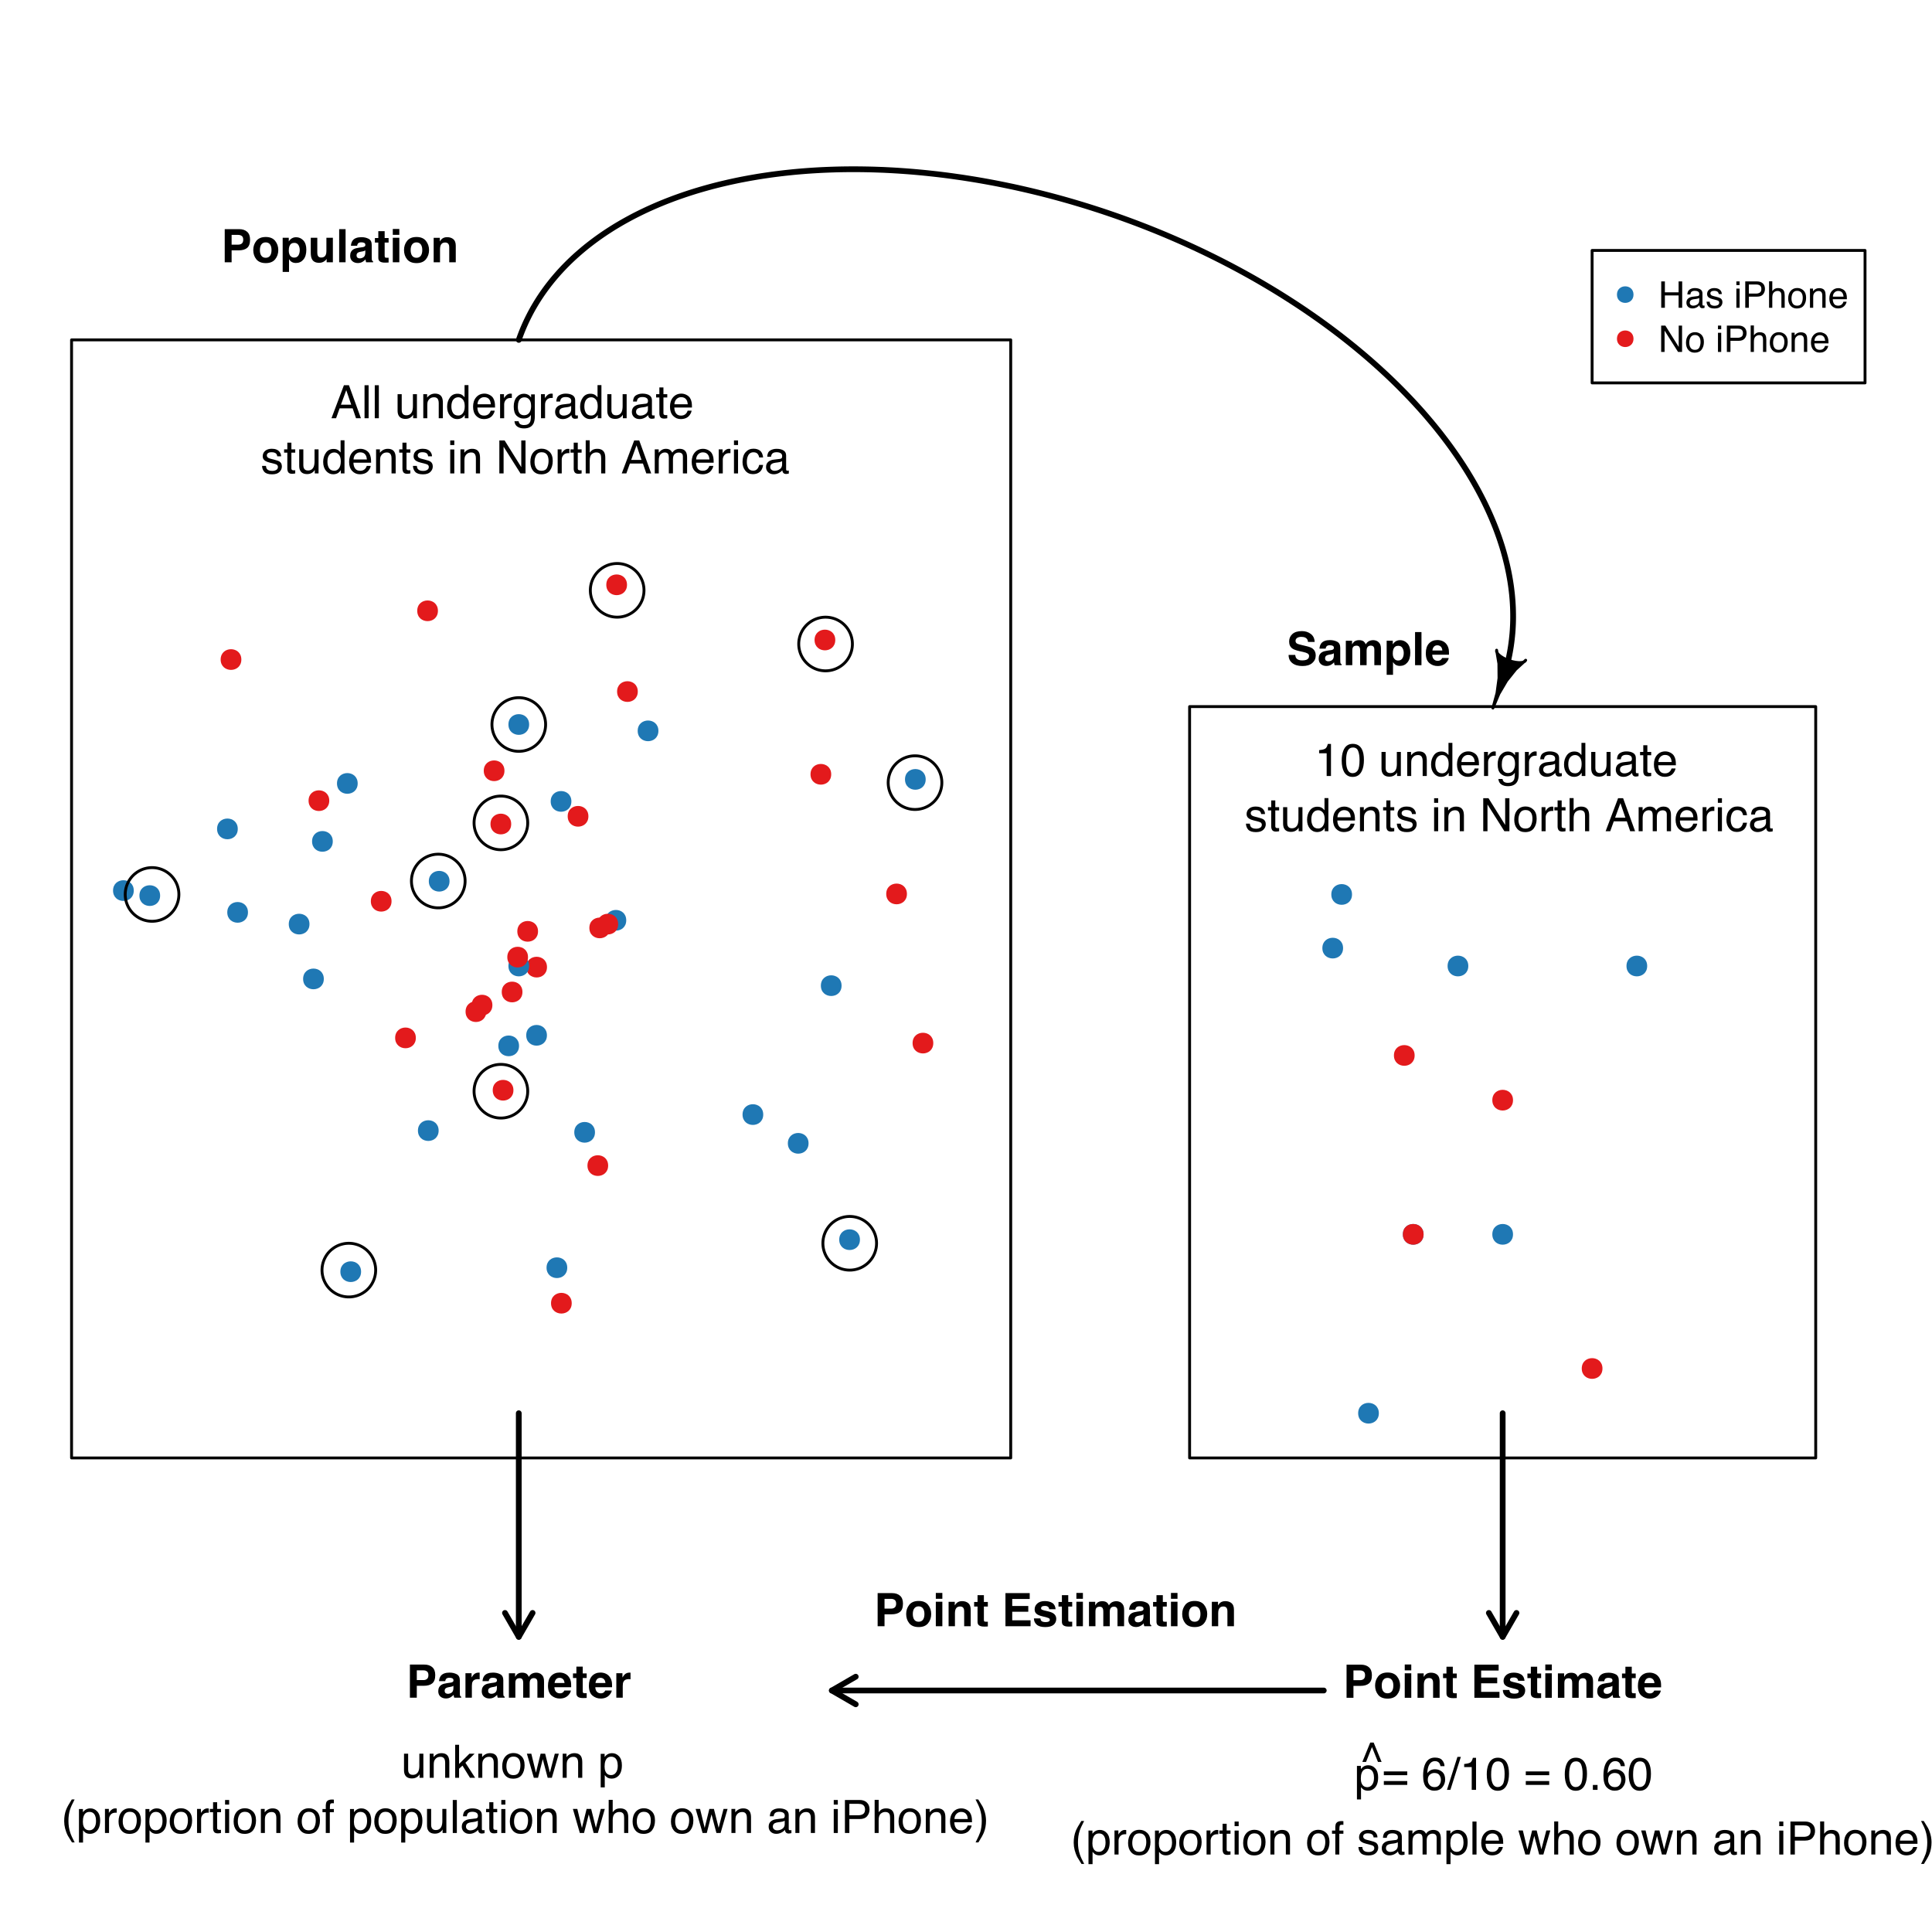 <?xml version="1.0" encoding="UTF-8"?>
<svg xmlns="http://www.w3.org/2000/svg" xmlns:xlink="http://www.w3.org/1999/xlink" width="504pt" height="504pt" viewBox="0 0 504 504" version="1.1">
<defs>
<g>
<symbol overflow="visible" id="glyph0-0">
<path style="stroke:none;" d="M 0.906 0 L 0.906 -8.641 L 7.859 -8.641 L 7.859 0 Z M 6.781 -1.078 L 6.781 -7.562 L 1.984 -7.562 L 1.984 -1.078 Z M 6.781 -1.078 "/>
</symbol>
<symbol overflow="visible" id="glyph0-1">
<path style="stroke:none;" d="M 5.781 -5.891 C 5.781 -6.336 5.66 -6.656 5.422 -6.844 C 5.18 -7.039 4.852 -7.141 4.438 -7.141 L 2.75 -7.141 L 2.75 -4.594 L 4.438 -4.594 C 4.852 -4.594 5.18 -4.695 5.422 -4.906 C 5.66 -5.113 5.781 -5.441 5.781 -5.891 Z M 7.562 -5.906 C 7.562 -4.883 7.301 -4.16 6.781 -3.734 C 6.27 -3.316 5.535 -3.109 4.578 -3.109 L 2.75 -3.109 L 2.75 0 L 0.953 0 L 0.953 -8.641 L 4.719 -8.641 C 5.582 -8.641 6.27 -8.414 6.781 -7.969 C 7.301 -7.52 7.562 -6.832 7.562 -5.906 Z M 7.562 -5.906 "/>
</symbol>
<symbol overflow="visible" id="glyph0-2">
<path style="stroke:none;" d="M 3.641 -1.172 C 4.129 -1.172 4.504 -1.344 4.766 -1.688 C 5.023 -2.039 5.156 -2.539 5.156 -3.188 C 5.156 -3.82 5.023 -4.312 4.766 -4.656 C 4.504 -5.008 4.129 -5.188 3.641 -5.188 C 3.148 -5.188 2.773 -5.008 2.516 -4.656 C 2.254 -4.312 2.125 -3.82 2.125 -3.188 C 2.125 -2.539 2.254 -2.039 2.516 -1.688 C 2.773 -1.344 3.148 -1.172 3.641 -1.172 Z M 6.922 -3.188 C 6.922 -2.25 6.648 -1.445 6.109 -0.781 C 5.566 -0.113 4.75 0.219 3.656 0.219 C 2.551 0.219 1.727 -0.113 1.188 -0.781 C 0.656 -1.445 0.391 -2.25 0.391 -3.188 C 0.391 -4.102 0.656 -4.898 1.188 -5.578 C 1.727 -6.254 2.551 -6.594 3.656 -6.594 C 4.75 -6.594 5.566 -6.254 6.109 -5.578 C 6.648 -4.898 6.922 -4.102 6.922 -3.188 Z M 3.656 -6.562 Z M 3.656 -6.562 "/>
</symbol>
<symbol overflow="visible" id="glyph0-3">
<path style="stroke:none;" d="M 5.188 -3.188 C 5.188 -3.688 5.07 -4.125 4.844 -4.5 C 4.613 -4.875 4.25 -5.062 3.75 -5.062 C 3.145 -5.062 2.727 -4.773 2.5 -4.203 C 2.383 -3.898 2.328 -3.516 2.328 -3.047 C 2.328 -2.305 2.523 -1.785 2.922 -1.484 C 3.148 -1.305 3.426 -1.219 3.75 -1.219 C 4.219 -1.219 4.57 -1.395 4.812 -1.75 C 5.062 -2.113 5.188 -2.594 5.188 -3.188 Z M 4.234 -6.531 C 4.973 -6.531 5.602 -6.254 6.125 -5.703 C 6.645 -5.148 6.906 -4.344 6.906 -3.281 C 6.906 -2.156 6.648 -1.297 6.141 -0.703 C 5.641 -0.109 4.988 0.188 4.188 0.188 C 3.676 0.188 3.254 0.055 2.922 -0.203 C 2.742 -0.336 2.566 -0.539 2.391 -0.812 L 2.391 2.516 L 0.734 2.516 L 0.734 -6.391 L 2.328 -6.391 L 2.328 -5.438 C 2.516 -5.719 2.707 -5.938 2.906 -6.094 C 3.281 -6.383 3.723 -6.531 4.234 -6.531 Z M 4.234 -6.531 "/>
</symbol>
<symbol overflow="visible" id="glyph0-4">
<path style="stroke:none;" d="M 2.438 -6.391 L 2.438 -2.531 C 2.438 -2.176 2.484 -1.906 2.578 -1.719 C 2.723 -1.395 3.02 -1.234 3.469 -1.234 C 4.039 -1.234 4.43 -1.461 4.641 -1.922 C 4.754 -2.172 4.812 -2.5 4.812 -2.906 L 4.812 -6.391 L 6.5 -6.391 L 6.5 0 L 4.875 0 L 4.875 -0.906 C 4.863 -0.883 4.828 -0.82 4.766 -0.719 C 4.703 -0.625 4.625 -0.539 4.531 -0.469 C 4.27 -0.238 4.016 -0.082 3.766 0 C 3.523 0.094 3.242 0.141 2.922 0.141 C 1.973 0.141 1.336 -0.195 1.016 -0.875 C 0.828 -1.25 0.734 -1.801 0.734 -2.531 L 0.734 -6.391 Z M 3.609 -6.562 Z M 3.609 -6.562 "/>
</symbol>
<symbol overflow="visible" id="glyph0-5">
<path style="stroke:none;" d="M 2.484 0 L 0.812 0 L 0.812 -8.641 L 2.484 -8.641 Z M 2.484 0 "/>
</symbol>
<symbol overflow="visible" id="glyph0-6">
<path style="stroke:none;" d="M 4.297 -3.109 C 4.191 -3.035 4.086 -2.977 3.984 -2.938 C 3.879 -2.906 3.734 -2.867 3.547 -2.828 L 3.172 -2.766 C 2.816 -2.703 2.562 -2.625 2.406 -2.531 C 2.145 -2.375 2.016 -2.141 2.016 -1.828 C 2.016 -1.535 2.094 -1.328 2.25 -1.203 C 2.414 -1.078 2.613 -1.016 2.844 -1.016 C 3.195 -1.016 3.523 -1.117 3.828 -1.328 C 4.129 -1.535 4.285 -1.922 4.297 -2.484 Z M 3.281 -3.891 C 3.594 -3.922 3.816 -3.969 3.953 -4.031 C 4.191 -4.133 4.312 -4.289 4.312 -4.5 C 4.312 -4.77 4.219 -4.953 4.031 -5.047 C 3.852 -5.148 3.586 -5.203 3.234 -5.203 C 2.836 -5.203 2.555 -5.102 2.391 -4.906 C 2.273 -4.758 2.195 -4.562 2.156 -4.312 L 0.547 -4.312 C 0.586 -4.875 0.742 -5.336 1.016 -5.703 C 1.461 -6.266 2.223 -6.547 3.297 -6.547 C 3.992 -6.547 4.613 -6.406 5.156 -6.125 C 5.695 -5.844 5.969 -5.316 5.969 -4.547 L 5.969 -1.625 C 5.969 -1.414 5.973 -1.172 5.984 -0.891 C 5.992 -0.672 6.023 -0.52 6.078 -0.438 C 6.141 -0.363 6.223 -0.301 6.328 -0.25 L 6.328 0 L 4.516 0 C 4.461 -0.125 4.426 -0.242 4.406 -0.359 C 4.383 -0.473 4.367 -0.602 4.359 -0.75 C 4.129 -0.5 3.863 -0.285 3.562 -0.109 C 3.207 0.098 2.801 0.203 2.344 0.203 C 1.77 0.203 1.289 0.035 0.906 -0.297 C 0.531 -0.629 0.344 -1.098 0.344 -1.703 C 0.344 -2.484 0.645 -3.051 1.25 -3.406 C 1.582 -3.594 2.07 -3.727 2.719 -3.812 Z M 3.375 -6.562 Z M 3.375 -6.562 "/>
</symbol>
<symbol overflow="visible" id="glyph0-7">
<path style="stroke:none;" d="M 0.125 -5.141 L 0.125 -6.328 L 1.016 -6.328 L 1.016 -8.109 L 2.672 -8.109 L 2.672 -6.328 L 3.703 -6.328 L 3.703 -5.141 L 2.672 -5.141 L 2.672 -1.766 C 2.672 -1.504 2.703 -1.336 2.766 -1.266 C 2.828 -1.203 3.031 -1.172 3.375 -1.172 C 3.426 -1.172 3.477 -1.172 3.531 -1.172 C 3.594 -1.18 3.648 -1.188 3.703 -1.188 L 3.703 0.062 L 2.906 0.094 C 2.125 0.113 1.586 -0.023 1.297 -0.328 C 1.109 -0.516 1.016 -0.805 1.016 -1.203 L 1.016 -5.141 Z M 0.125 -5.141 "/>
</symbol>
<symbol overflow="visible" id="glyph0-8">
<path style="stroke:none;" d="M 2.5 -7.156 L 0.797 -7.156 L 0.797 -8.688 L 2.5 -8.688 Z M 0.797 -6.391 L 2.5 -6.391 L 2.5 0 L 0.797 0 Z M 0.797 -6.391 "/>
</symbol>
<symbol overflow="visible" id="glyph0-9">
<path style="stroke:none;" d="M 4.312 -6.547 C 4.977 -6.547 5.52 -6.367 5.938 -6.016 C 6.352 -5.672 6.562 -5.098 6.562 -4.297 L 6.562 0 L 4.859 0 L 4.859 -3.891 C 4.859 -4.223 4.812 -4.477 4.719 -4.656 C 4.562 -4.988 4.25 -5.156 3.781 -5.156 C 3.219 -5.156 2.832 -4.914 2.625 -4.438 C 2.508 -4.176 2.453 -3.848 2.453 -3.453 L 2.453 0 L 0.797 0 L 0.797 -6.375 L 2.406 -6.375 L 2.406 -5.438 C 2.613 -5.77 2.816 -6.008 3.016 -6.156 C 3.359 -6.414 3.789 -6.547 4.312 -6.547 Z M 3.703 -6.562 Z M 3.703 -6.562 "/>
</symbol>
<symbol overflow="visible" id="glyph0-10">
<path style="stroke:none;" d="M 2.219 -2.672 C 2.27 -2.273 2.379 -1.977 2.547 -1.781 C 2.836 -1.426 3.336 -1.25 4.047 -1.25 C 4.473 -1.25 4.82 -1.297 5.094 -1.391 C 5.594 -1.566 5.844 -1.898 5.844 -2.391 C 5.844 -2.672 5.719 -2.891 5.469 -3.047 C 5.219 -3.203 4.828 -3.336 4.297 -3.453 L 3.375 -3.656 C 2.477 -3.863 1.859 -4.086 1.516 -4.328 C 0.93 -4.723 0.641 -5.344 0.641 -6.188 C 0.641 -6.969 0.922 -7.613 1.484 -8.125 C 2.047 -8.633 2.875 -8.891 3.969 -8.891 C 4.875 -8.891 5.645 -8.645 6.281 -8.156 C 6.926 -7.676 7.266 -6.977 7.297 -6.062 L 5.562 -6.062 C 5.531 -6.582 5.305 -6.953 4.891 -7.172 C 4.609 -7.316 4.258 -7.391 3.844 -7.391 C 3.375 -7.391 3 -7.297 2.719 -7.109 C 2.445 -6.922 2.312 -6.66 2.312 -6.328 C 2.312 -6.016 2.445 -5.781 2.719 -5.625 C 2.895 -5.531 3.27 -5.414 3.844 -5.281 L 5.328 -4.922 C 5.984 -4.766 6.477 -4.555 6.812 -4.297 C 7.32 -3.891 7.578 -3.301 7.578 -2.531 C 7.578 -1.738 7.273 -1.082 6.672 -0.562 C 6.066 -0.039 5.219 0.219 4.125 0.219 C 3 0.219 2.113 -0.035 1.469 -0.547 C 0.82 -1.055 0.5 -1.766 0.5 -2.672 Z M 3.969 -8.906 Z M 3.969 -8.906 "/>
</symbol>
<symbol overflow="visible" id="glyph0-11">
<path style="stroke:none;" d="M 7.922 -6.531 C 8.203 -6.531 8.477 -6.473 8.75 -6.359 C 9.02 -6.254 9.27 -6.066 9.5 -5.797 C 9.676 -5.566 9.797 -5.289 9.859 -4.969 C 9.898 -4.75 9.922 -4.438 9.922 -4.031 L 9.906 0 L 8.188 0 L 8.188 -4.062 C 8.188 -4.312 8.148 -4.516 8.078 -4.672 C 7.93 -4.961 7.656 -5.109 7.25 -5.109 C 6.789 -5.109 6.473 -4.914 6.297 -4.531 C 6.211 -4.332 6.172 -4.086 6.172 -3.797 L 6.172 0 L 4.484 0 L 4.484 -3.797 C 4.484 -4.18 4.441 -4.457 4.359 -4.625 C 4.223 -4.938 3.953 -5.094 3.547 -5.094 C 3.066 -5.094 2.742 -4.938 2.578 -4.625 C 2.484 -4.445 2.438 -4.188 2.438 -3.844 L 2.438 0 L 0.75 0 L 0.75 -6.375 L 2.375 -6.375 L 2.375 -5.438 C 2.582 -5.77 2.773 -6.008 2.953 -6.156 C 3.285 -6.406 3.707 -6.531 4.219 -6.531 C 4.707 -6.531 5.102 -6.422 5.406 -6.203 C 5.645 -6.004 5.828 -5.75 5.953 -5.438 C 6.172 -5.812 6.441 -6.086 6.766 -6.266 C 7.109 -6.441 7.492 -6.531 7.922 -6.531 Z M 7.922 -6.531 "/>
</symbol>
<symbol overflow="visible" id="glyph0-12">
<path style="stroke:none;" d="M 3.297 -5.188 C 2.91 -5.188 2.609 -5.062 2.391 -4.812 C 2.18 -4.57 2.051 -4.242 2 -3.828 L 4.594 -3.828 C 4.562 -4.273 4.426 -4.613 4.188 -4.844 C 3.945 -5.07 3.648 -5.188 3.297 -5.188 Z M 3.297 -6.562 C 3.828 -6.562 4.305 -6.457 4.734 -6.25 C 5.16 -6.051 5.516 -5.738 5.797 -5.312 C 6.047 -4.938 6.207 -4.5 6.281 -4 C 6.32 -3.707 6.336 -3.285 6.328 -2.734 L 1.953 -2.734 C 1.984 -2.086 2.188 -1.641 2.562 -1.391 C 2.789 -1.223 3.066 -1.141 3.391 -1.141 C 3.734 -1.141 4.016 -1.238 4.234 -1.438 C 4.348 -1.539 4.453 -1.688 4.547 -1.875 L 6.25 -1.875 C 6.207 -1.5 6.008 -1.113 5.656 -0.719 C 5.102 -0.094 4.336 0.219 3.359 0.219 C 2.547 0.219 1.828 -0.039 1.203 -0.562 C 0.586 -1.094 0.281 -1.945 0.281 -3.125 C 0.281 -4.227 0.555 -5.078 1.109 -5.672 C 1.672 -6.266 2.398 -6.562 3.297 -6.562 Z M 3.422 -6.562 Z M 3.422 -6.562 "/>
</symbol>
<symbol overflow="visible" id="glyph0-13">
<path style="stroke:none;" d="M 4.25 -6.547 C 4.281 -6.547 4.305 -6.539 4.328 -6.531 C 4.348 -6.531 4.395 -6.531 4.469 -6.531 L 4.469 -4.812 C 4.363 -4.82 4.27 -4.828 4.188 -4.828 C 4.102 -4.836 4.035 -4.844 3.984 -4.844 C 3.316 -4.844 2.867 -4.625 2.641 -4.188 C 2.504 -3.945 2.438 -3.566 2.438 -3.047 L 2.438 0 L 0.766 0 L 0.766 -6.391 L 2.359 -6.391 L 2.359 -5.281 C 2.617 -5.695 2.844 -5.984 3.031 -6.141 C 3.344 -6.41 3.75 -6.547 4.25 -6.547 Z M 4.25 -6.547 "/>
</symbol>
<symbol overflow="visible" id="glyph0-14">
<path style="stroke:none;" d=""/>
</symbol>
<symbol overflow="visible" id="glyph0-15">
<path style="stroke:none;" d="M 7.297 -7.109 L 2.734 -7.109 L 2.734 -5.281 L 6.922 -5.281 L 6.922 -3.781 L 2.734 -3.781 L 2.734 -1.547 L 7.516 -1.547 L 7.516 0 L 0.969 0 L 0.969 -8.641 L 7.297 -8.641 Z M 7.297 -7.109 "/>
</symbol>
<symbol overflow="visible" id="glyph0-16">
<path style="stroke:none;" d="M 2.078 -2.047 C 2.117 -1.742 2.195 -1.531 2.312 -1.406 C 2.52 -1.188 2.898 -1.078 3.453 -1.078 C 3.785 -1.078 4.047 -1.125 4.234 -1.219 C 4.43 -1.312 4.531 -1.457 4.531 -1.656 C 4.531 -1.844 4.453 -1.988 4.297 -2.094 C 4.141 -2.188 3.562 -2.352 2.562 -2.594 C 1.832 -2.77 1.32 -2.992 1.031 -3.266 C 0.727 -3.523 0.578 -3.906 0.578 -4.406 C 0.578 -5 0.805 -5.504 1.266 -5.922 C 1.734 -6.348 2.391 -6.562 3.234 -6.562 C 4.023 -6.562 4.672 -6.398 5.172 -6.078 C 5.68 -5.766 5.973 -5.219 6.047 -4.438 L 4.375 -4.438 C 4.352 -4.656 4.289 -4.828 4.188 -4.953 C 4.008 -5.18 3.695 -5.297 3.25 -5.297 C 2.883 -5.297 2.625 -5.238 2.469 -5.125 C 2.32 -5.008 2.25 -4.875 2.25 -4.719 C 2.25 -4.531 2.328 -4.395 2.484 -4.312 C 2.648 -4.219 3.234 -4.062 4.234 -3.844 C 4.898 -3.688 5.395 -3.453 5.719 -3.141 C 6.051 -2.816 6.219 -2.414 6.219 -1.938 C 6.219 -1.301 5.984 -0.781 5.516 -0.375 C 5.047 0.02 4.316 0.219 3.328 0.219 C 2.328 0.219 1.586 0.004 1.109 -0.422 C 0.629 -0.848 0.391 -1.391 0.391 -2.047 Z M 3.359 -6.562 Z M 3.359 -6.562 "/>
</symbol>
<symbol overflow="visible" id="glyph1-0">
<path style="stroke:none;" d="M 0.391 0 L 0.391 -8.609 L 7.219 -8.609 L 7.219 0 Z M 6.141 -1.078 L 6.141 -7.531 L 1.469 -7.531 L 1.469 -1.078 Z M 6.141 -1.078 "/>
</symbol>
<symbol overflow="visible" id="glyph1-1">
<path style="stroke:none;" d="M 5.328 -3.531 L 4.031 -7.328 L 2.641 -3.531 Z M 3.422 -8.609 L 4.734 -8.609 L 7.859 0 L 6.578 0 L 5.703 -2.578 L 2.297 -2.578 L 1.375 0 L 0.172 0 Z M 3.422 -8.609 "/>
</symbol>
<symbol overflow="visible" id="glyph1-2">
<path style="stroke:none;" d="M 0.797 -8.609 L 1.859 -8.609 L 1.859 0 L 0.797 0 Z M 0.797 -8.609 "/>
</symbol>
<symbol overflow="visible" id="glyph1-3">
<path style="stroke:none;" d=""/>
</symbol>
<symbol overflow="visible" id="glyph1-4">
<path style="stroke:none;" d="M 1.828 -6.281 L 1.828 -2.109 C 1.828 -1.785 1.879 -1.523 1.984 -1.328 C 2.172 -0.953 2.52 -0.766 3.031 -0.766 C 3.758 -0.766 4.258 -1.094 4.531 -1.75 C 4.676 -2.102 4.75 -2.582 4.75 -3.188 L 4.75 -6.281 L 5.797 -6.281 L 5.797 0 L 4.812 0 L 4.812 -0.922 C 4.676 -0.68 4.508 -0.484 4.312 -0.328 C 3.906 0.004 3.414 0.172 2.844 0.172 C 1.945 0.172 1.336 -0.129 1.016 -0.734 C 0.836 -1.047 0.75 -1.473 0.75 -2.016 L 0.75 -6.281 Z M 3.281 -6.422 Z M 3.281 -6.422 "/>
</symbol>
<symbol overflow="visible" id="glyph1-5">
<path style="stroke:none;" d="M 0.781 -6.281 L 1.781 -6.281 L 1.781 -5.391 C 2.07 -5.754 2.383 -6.016 2.719 -6.172 C 3.051 -6.336 3.422 -6.422 3.828 -6.422 C 4.711 -6.422 5.312 -6.109 5.625 -5.484 C 5.801 -5.141 5.891 -4.656 5.891 -4.031 L 5.891 0 L 4.812 0 L 4.812 -3.953 C 4.812 -4.336 4.754 -4.645 4.641 -4.875 C 4.453 -5.27 4.113 -5.469 3.625 -5.469 C 3.375 -5.469 3.172 -5.441 3.016 -5.391 C 2.723 -5.305 2.469 -5.133 2.25 -4.875 C 2.07 -4.664 1.957 -4.453 1.906 -4.234 C 1.852 -4.016 1.828 -3.695 1.828 -3.281 L 1.828 0 L 0.781 0 Z M 3.25 -6.422 Z M 3.25 -6.422 "/>
</symbol>
<symbol overflow="visible" id="glyph1-6">
<path style="stroke:none;" d="M 1.438 -3.062 C 1.438 -2.395 1.578 -1.832 1.859 -1.375 C 2.148 -0.926 2.609 -0.703 3.234 -0.703 C 3.723 -0.703 4.125 -0.91 4.438 -1.328 C 4.758 -1.742 4.922 -2.348 4.922 -3.141 C 4.922 -3.93 4.754 -4.516 4.422 -4.891 C 4.098 -5.273 3.703 -5.469 3.234 -5.469 C 2.703 -5.469 2.27 -5.266 1.938 -4.859 C 1.602 -4.453 1.438 -3.852 1.438 -3.062 Z M 3.031 -6.391 C 3.508 -6.391 3.91 -6.285 4.234 -6.078 C 4.422 -5.961 4.633 -5.758 4.875 -5.469 L 4.875 -8.641 L 5.891 -8.641 L 5.891 0 L 4.938 0 L 4.938 -0.875 C 4.695 -0.488 4.406 -0.207 4.062 -0.031 C 3.727 0.133 3.344 0.219 2.906 0.219 C 2.207 0.219 1.602 -0.07 1.094 -0.656 C 0.582 -1.25 0.328 -2.031 0.328 -3 C 0.328 -3.914 0.562 -4.707 1.031 -5.375 C 1.5 -6.051 2.164 -6.391 3.031 -6.391 Z M 3.031 -6.391 "/>
</symbol>
<symbol overflow="visible" id="glyph1-7">
<path style="stroke:none;" d="M 3.391 -6.422 C 3.836 -6.422 4.27 -6.316 4.688 -6.109 C 5.102 -5.898 5.422 -5.629 5.641 -5.297 C 5.848 -4.973 5.988 -4.602 6.062 -4.188 C 6.125 -3.895 6.156 -3.43 6.156 -2.797 L 1.547 -2.797 C 1.566 -2.16 1.719 -1.648 2 -1.266 C 2.281 -0.879 2.719 -0.688 3.312 -0.688 C 3.863 -0.688 4.301 -0.867 4.625 -1.234 C 4.812 -1.441 4.945 -1.688 5.031 -1.969 L 6.062 -1.969 C 6.039 -1.738 5.953 -1.484 5.797 -1.203 C 5.641 -0.922 5.469 -0.688 5.281 -0.5 C 4.957 -0.188 4.555 0.02 4.078 0.125 C 3.828 0.188 3.539 0.219 3.219 0.219 C 2.438 0.219 1.773 -0.062 1.234 -0.625 C 0.691 -1.195 0.422 -1.992 0.422 -3.016 C 0.422 -4.023 0.691 -4.844 1.234 -5.469 C 1.785 -6.102 2.504 -6.422 3.391 -6.422 Z M 5.062 -3.641 C 5.02 -4.098 4.922 -4.461 4.766 -4.734 C 4.484 -5.242 4.004 -5.5 3.328 -5.5 C 2.836 -5.5 2.426 -5.32 2.094 -4.969 C 1.77 -4.625 1.598 -4.18 1.578 -3.641 Z M 3.281 -6.422 Z M 3.281 -6.422 "/>
</symbol>
<symbol overflow="visible" id="glyph1-8">
<path style="stroke:none;" d="M 0.797 -6.281 L 1.812 -6.281 L 1.812 -5.188 C 1.883 -5.406 2.082 -5.664 2.406 -5.969 C 2.727 -6.27 3.098 -6.422 3.516 -6.422 C 3.535 -6.422 3.566 -6.414 3.609 -6.406 C 3.66 -6.406 3.742 -6.398 3.859 -6.391 L 3.859 -5.281 C 3.797 -5.289 3.738 -5.297 3.688 -5.297 C 3.633 -5.297 3.578 -5.297 3.516 -5.297 C 2.984 -5.297 2.57 -5.125 2.281 -4.781 C 2 -4.445 1.859 -4.055 1.859 -3.609 L 1.859 0 L 0.797 0 Z M 0.797 -6.281 "/>
</symbol>
<symbol overflow="visible" id="glyph1-9">
<path style="stroke:none;" d="M 2.984 -6.391 C 3.484 -6.391 3.914 -6.27 4.281 -6.031 C 4.477 -5.883 4.68 -5.68 4.891 -5.422 L 4.891 -6.219 L 5.859 -6.219 L 5.859 -0.516 C 5.859 0.285 5.742 0.914 5.516 1.375 C 5.078 2.227 4.25 2.656 3.031 2.656 C 2.352 2.656 1.785 2.504 1.328 2.203 C 0.867 1.898 0.609 1.426 0.547 0.781 L 1.625 0.781 C 1.676 1.062 1.773 1.281 1.922 1.438 C 2.16 1.664 2.535 1.781 3.047 1.781 C 3.859 1.781 4.391 1.492 4.641 0.922 C 4.785 0.586 4.852 -0.008 4.844 -0.875 C 4.633 -0.551 4.379 -0.312 4.078 -0.156 C 3.785 0 3.395 0.078 2.906 0.078 C 2.227 0.078 1.633 -0.16 1.125 -0.641 C 0.613 -1.129 0.359 -1.93 0.359 -3.047 C 0.359 -4.098 0.613 -4.914 1.125 -5.5 C 1.645 -6.094 2.266 -6.391 2.984 -6.391 Z M 4.891 -3.172 C 4.891 -3.941 4.727 -4.516 4.406 -4.891 C 4.082 -5.266 3.676 -5.453 3.188 -5.453 C 2.438 -5.453 1.926 -5.102 1.656 -4.406 C 1.508 -4.039 1.438 -3.555 1.438 -2.953 C 1.438 -2.242 1.578 -1.703 1.859 -1.328 C 2.148 -0.961 2.539 -0.781 3.031 -0.781 C 3.789 -0.781 4.32 -1.125 4.625 -1.812 C 4.801 -2.195 4.891 -2.648 4.891 -3.172 Z M 3.109 -6.422 Z M 3.109 -6.422 "/>
</symbol>
<symbol overflow="visible" id="glyph1-10">
<path style="stroke:none;" d="M 1.578 -1.672 C 1.578 -1.367 1.688 -1.129 1.906 -0.953 C 2.133 -0.773 2.398 -0.688 2.703 -0.688 C 3.078 -0.688 3.438 -0.77 3.781 -0.938 C 4.375 -1.227 4.672 -1.695 4.672 -2.344 L 4.672 -3.188 C 4.535 -3.113 4.363 -3.047 4.156 -2.984 C 3.957 -2.93 3.758 -2.895 3.562 -2.875 L 2.938 -2.797 C 2.551 -2.742 2.258 -2.66 2.062 -2.547 C 1.738 -2.367 1.578 -2.078 1.578 -1.672 Z M 4.141 -3.797 C 4.379 -3.828 4.539 -3.93 4.625 -4.109 C 4.664 -4.203 4.688 -4.336 4.688 -4.516 C 4.688 -4.867 4.555 -5.125 4.297 -5.281 C 4.047 -5.445 3.688 -5.531 3.219 -5.531 C 2.664 -5.531 2.273 -5.383 2.047 -5.094 C 1.91 -4.926 1.82 -4.68 1.781 -4.359 L 0.797 -4.359 C 0.816 -5.129 1.066 -5.664 1.547 -5.969 C 2.035 -6.27 2.598 -6.422 3.234 -6.422 C 3.973 -6.422 4.57 -6.281 5.031 -6 C 5.488 -5.719 5.719 -5.281 5.719 -4.688 L 5.719 -1.078 C 5.719 -0.973 5.738 -0.883 5.781 -0.812 C 5.832 -0.75 5.93 -0.719 6.078 -0.719 C 6.117 -0.719 6.164 -0.719 6.219 -0.719 C 6.281 -0.727 6.348 -0.738 6.422 -0.75 L 6.422 0.031 C 6.254 0.07 6.125 0.098 6.031 0.109 C 5.945 0.129 5.832 0.141 5.688 0.141 C 5.32 0.141 5.062 0.008 4.906 -0.25 C 4.812 -0.383 4.75 -0.578 4.719 -0.828 C 4.5 -0.547 4.188 -0.301 3.781 -0.094 C 3.383 0.113 2.945 0.219 2.469 0.219 C 1.883 0.219 1.406 0.039 1.031 -0.312 C 0.664 -0.664 0.484 -1.109 0.484 -1.641 C 0.484 -2.223 0.664 -2.676 1.031 -3 C 1.395 -3.32 1.867 -3.52 2.453 -3.594 Z M 3.266 -6.422 Z M 3.266 -6.422 "/>
</symbol>
<symbol overflow="visible" id="glyph1-11">
<path style="stroke:none;" d="M 0.984 -8.031 L 2.047 -8.031 L 2.047 -6.281 L 3.047 -6.281 L 3.047 -5.422 L 2.047 -5.422 L 2.047 -1.312 C 2.047 -1.094 2.125 -0.945 2.281 -0.875 C 2.352 -0.832 2.488 -0.812 2.688 -0.812 C 2.738 -0.812 2.789 -0.812 2.844 -0.812 C 2.906 -0.82 2.973 -0.828 3.047 -0.828 L 3.047 0 C 2.93 0.031 2.805 0.051 2.672 0.062 C 2.547 0.082 2.406 0.094 2.25 0.094 C 1.758 0.094 1.426 -0.031 1.25 -0.281 C 1.07 -0.531 0.984 -0.859 0.984 -1.266 L 0.984 -5.422 L 0.141 -5.422 L 0.141 -6.281 L 0.984 -6.281 Z M 0.984 -8.031 "/>
</symbol>
<symbol overflow="visible" id="glyph1-12">
<path style="stroke:none;" d="M 1.406 -1.969 C 1.438 -1.613 1.523 -1.344 1.672 -1.156 C 1.93 -0.82 2.391 -0.656 3.047 -0.656 C 3.441 -0.656 3.785 -0.738 4.078 -0.906 C 4.379 -1.07 4.531 -1.332 4.531 -1.688 C 4.531 -1.957 4.41 -2.164 4.172 -2.312 C 4.016 -2.395 3.711 -2.492 3.266 -2.609 L 2.422 -2.812 C 1.891 -2.945 1.5 -3.098 1.25 -3.266 C 0.789 -3.547 0.562 -3.941 0.562 -4.453 C 0.562 -5.047 0.773 -5.523 1.203 -5.891 C 1.629 -6.254 2.207 -6.438 2.938 -6.438 C 3.875 -6.438 4.551 -6.16 4.969 -5.609 C 5.238 -5.254 5.367 -4.875 5.359 -4.469 L 4.359 -4.469 C 4.336 -4.707 4.254 -4.926 4.109 -5.125 C 3.867 -5.395 3.445 -5.531 2.844 -5.531 C 2.445 -5.531 2.145 -5.453 1.938 -5.297 C 1.738 -5.148 1.641 -4.953 1.641 -4.703 C 1.641 -4.43 1.773 -4.211 2.047 -4.047 C 2.203 -3.953 2.43 -3.867 2.734 -3.797 L 3.422 -3.625 C 4.18 -3.438 4.691 -3.258 4.953 -3.094 C 5.359 -2.82 5.562 -2.395 5.562 -1.812 C 5.562 -1.258 5.348 -0.781 4.922 -0.375 C 4.504 0.031 3.863 0.234 3 0.234 C 2.062 0.234 1.395 0.023 1 -0.391 C 0.613 -0.816 0.41 -1.344 0.391 -1.969 Z M 2.953 -6.422 Z M 2.953 -6.422 "/>
</symbol>
<symbol overflow="visible" id="glyph1-13">
<path style="stroke:none;" d="M 0.781 -6.25 L 1.844 -6.25 L 1.844 0 L 0.781 0 Z M 0.781 -8.609 L 1.844 -8.609 L 1.844 -7.406 L 0.781 -7.406 Z M 0.781 -8.609 "/>
</symbol>
<symbol overflow="visible" id="glyph1-14">
<path style="stroke:none;" d="M 0.922 -8.609 L 2.297 -8.609 L 6.641 -1.641 L 6.641 -8.609 L 7.75 -8.609 L 7.75 0 L 6.438 0 L 2.031 -6.969 L 2.031 0 L 0.922 0 Z M 4.25 -8.609 Z M 4.25 -8.609 "/>
</symbol>
<symbol overflow="visible" id="glyph1-15">
<path style="stroke:none;" d="M 3.266 -0.688 C 3.961 -0.688 4.441 -0.945 4.703 -1.469 C 4.961 -2 5.094 -2.586 5.094 -3.234 C 5.094 -3.828 5 -4.305 4.812 -4.672 C 4.508 -5.242 4 -5.531 3.281 -5.531 C 2.633 -5.531 2.164 -5.285 1.875 -4.797 C 1.582 -4.305 1.438 -3.711 1.438 -3.016 C 1.438 -2.348 1.582 -1.789 1.875 -1.344 C 2.164 -0.906 2.629 -0.688 3.266 -0.688 Z M 3.312 -6.453 C 4.113 -6.453 4.789 -6.18 5.344 -5.641 C 5.906 -5.109 6.188 -4.316 6.188 -3.266 C 6.188 -2.254 5.941 -1.414 5.453 -0.75 C 4.961 -0.094 4.203 0.234 3.172 0.234 C 2.305 0.234 1.617 -0.055 1.109 -0.641 C 0.598 -1.234 0.344 -2.02 0.344 -3 C 0.344 -4.051 0.609 -4.891 1.141 -5.516 C 1.68 -6.141 2.406 -6.453 3.312 -6.453 Z M 3.266 -6.422 Z M 3.266 -6.422 "/>
</symbol>
<symbol overflow="visible" id="glyph1-16">
<path style="stroke:none;" d="M 0.781 -8.641 L 1.828 -8.641 L 1.828 -5.422 C 2.078 -5.742 2.301 -5.969 2.5 -6.094 C 2.844 -6.312 3.27 -6.422 3.781 -6.422 C 4.688 -6.422 5.301 -6.102 5.625 -5.469 C 5.801 -5.125 5.891 -4.645 5.891 -4.031 L 5.891 0 L 4.812 0 L 4.812 -3.953 C 4.812 -4.41 4.75 -4.75 4.625 -4.969 C 4.438 -5.312 4.078 -5.484 3.547 -5.484 C 3.109 -5.484 2.711 -5.332 2.359 -5.031 C 2.004 -4.727 1.828 -4.16 1.828 -3.328 L 1.828 0 L 0.781 0 Z M 0.781 -8.641 "/>
</symbol>
<symbol overflow="visible" id="glyph1-17">
<path style="stroke:none;" d="M 0.781 -6.281 L 1.812 -6.281 L 1.812 -5.391 C 2.062 -5.691 2.289 -5.914 2.5 -6.062 C 2.844 -6.301 3.238 -6.422 3.688 -6.422 C 4.188 -6.422 4.586 -6.297 4.891 -6.047 C 5.055 -5.91 5.211 -5.703 5.359 -5.422 C 5.586 -5.766 5.859 -6.016 6.172 -6.172 C 6.492 -6.336 6.852 -6.422 7.25 -6.422 C 8.094 -6.422 8.664 -6.113 8.969 -5.5 C 9.133 -5.176 9.219 -4.734 9.219 -4.172 L 9.219 0 L 8.125 0 L 8.125 -4.359 C 8.125 -4.773 8.02 -5.062 7.812 -5.219 C 7.602 -5.375 7.348 -5.453 7.047 -5.453 C 6.629 -5.453 6.27 -5.312 5.969 -5.031 C 5.676 -4.758 5.531 -4.301 5.531 -3.656 L 5.531 0 L 4.453 0 L 4.453 -4.094 C 4.453 -4.52 4.398 -4.832 4.297 -5.031 C 4.141 -5.32 3.844 -5.469 3.406 -5.469 C 3.008 -5.469 2.645 -5.312 2.312 -5 C 1.988 -4.695 1.828 -4.141 1.828 -3.328 L 1.828 0 L 0.781 0 Z M 0.781 -6.281 "/>
</symbol>
<symbol overflow="visible" id="glyph1-18">
<path style="stroke:none;" d="M 3.188 -6.453 C 3.895 -6.453 4.469 -6.281 4.906 -5.938 C 5.352 -5.594 5.625 -5.004 5.719 -4.172 L 4.688 -4.172 C 4.625 -4.555 4.484 -4.875 4.266 -5.125 C 4.047 -5.383 3.688 -5.516 3.188 -5.516 C 2.52 -5.516 2.039 -5.188 1.75 -4.531 C 1.562 -4.102 1.469 -3.578 1.469 -2.953 C 1.469 -2.328 1.598 -1.797 1.859 -1.359 C 2.129 -0.93 2.551 -0.719 3.125 -0.719 C 3.562 -0.719 3.906 -0.852 4.156 -1.125 C 4.414 -1.395 4.594 -1.758 4.688 -2.219 L 5.719 -2.219 C 5.602 -1.383 5.312 -0.773 4.844 -0.391 C 4.375 -0.004 3.773 0.188 3.047 0.188 C 2.223 0.188 1.566 -0.113 1.078 -0.719 C 0.586 -1.32 0.344 -2.07 0.344 -2.969 C 0.344 -4.07 0.609 -4.926 1.141 -5.531 C 1.68 -6.145 2.363 -6.453 3.188 -6.453 Z M 3.031 -6.422 Z M 3.031 -6.422 "/>
</symbol>
<symbol overflow="visible" id="glyph1-19">
<path style="stroke:none;" d="M 1.156 -5.938 L 1.156 -6.75 C 1.914 -6.82 2.441 -6.945 2.734 -7.125 C 3.035 -7.301 3.266 -7.711 3.422 -8.359 L 4.25 -8.359 L 4.25 0 L 3.125 0 L 3.125 -5.938 Z M 1.156 -5.938 "/>
</symbol>
<symbol overflow="visible" id="glyph1-20">
<path style="stroke:none;" d="M 3.25 -8.391 C 4.332 -8.391 5.117 -7.941 5.609 -7.047 C 5.984 -6.359 6.172 -5.41 6.172 -4.203 C 6.172 -3.066 6 -2.125 5.656 -1.375 C 5.164 -0.301 4.359 0.234 3.234 0.234 C 2.234 0.234 1.484 -0.203 0.984 -1.078 C 0.578 -1.816 0.375 -2.801 0.375 -4.031 C 0.375 -4.977 0.5 -5.797 0.75 -6.484 C 1.207 -7.754 2.039 -8.391 3.25 -8.391 Z M 3.234 -0.734 C 3.785 -0.734 4.223 -0.973 4.547 -1.453 C 4.867 -1.941 5.031 -2.848 5.031 -4.172 C 5.031 -5.117 4.91 -5.898 4.672 -6.516 C 4.441 -7.129 3.988 -7.438 3.312 -7.438 C 2.688 -7.438 2.227 -7.145 1.938 -6.562 C 1.656 -5.977 1.516 -5.117 1.516 -3.984 C 1.516 -3.129 1.609 -2.441 1.797 -1.922 C 2.078 -1.129 2.555 -0.734 3.234 -0.734 Z M 3.234 -0.734 "/>
</symbol>
<symbol overflow="visible" id="glyph1-21">
<path style="stroke:none;" d="M 0.75 -8.609 L 1.766 -8.609 L 1.766 -3.609 L 4.469 -6.281 L 5.812 -6.281 L 3.422 -3.922 L 5.953 0 L 4.609 0 L 2.656 -3.172 L 1.766 -2.359 L 1.766 0 L 0.75 0 Z M 0.75 -8.609 "/>
</symbol>
<symbol overflow="visible" id="glyph1-22">
<path style="stroke:none;" d="M 1.266 -6.281 L 2.469 -1.328 L 3.688 -6.281 L 4.875 -6.281 L 6.109 -1.359 L 7.391 -6.281 L 8.438 -6.281 L 6.625 0 L 5.531 0 L 4.25 -4.859 L 3.016 0 L 1.922 0 L 0.109 -6.281 Z M 1.266 -6.281 "/>
</symbol>
<symbol overflow="visible" id="glyph1-23">
<path style="stroke:none;" d="M 3.422 -0.703 C 3.91 -0.703 4.316 -0.91 4.641 -1.328 C 4.973 -1.742 5.141 -2.359 5.141 -3.172 C 5.141 -3.672 5.066 -4.102 4.922 -4.469 C 4.648 -5.156 4.148 -5.5 3.422 -5.5 C 2.691 -5.5 2.191 -5.133 1.922 -4.406 C 1.773 -4.02 1.703 -3.523 1.703 -2.922 C 1.703 -2.43 1.773 -2.02 1.922 -1.688 C 2.191 -1.031 2.691 -0.703 3.422 -0.703 Z M 0.688 -6.25 L 1.719 -6.25 L 1.719 -5.422 C 1.926 -5.703 2.156 -5.922 2.406 -6.078 C 2.758 -6.305 3.176 -6.422 3.656 -6.422 C 4.375 -6.422 4.977 -6.148 5.469 -5.609 C 5.969 -5.066 6.219 -4.289 6.219 -3.281 C 6.219 -1.906 5.859 -0.926 5.141 -0.344 C 4.691 0.031 4.164 0.219 3.562 0.219 C 3.094 0.219 2.695 0.113 2.375 -0.094 C 2.188 -0.219 1.977 -0.422 1.75 -0.703 L 1.75 2.5 L 0.688 2.5 Z M 0.688 -6.25 "/>
</symbol>
<symbol overflow="visible" id="glyph1-24">
<path style="stroke:none;" d="M 3.547 -8.75 C 2.93 -7.562 2.535 -6.688 2.359 -6.125 C 2.078 -5.258 1.938 -4.27 1.938 -3.156 C 1.938 -2.02 2.098 -0.984 2.422 -0.047 C 2.609 0.535 2.988 1.367 3.562 2.453 L 2.859 2.453 C 2.285 1.555 1.93 0.984 1.797 0.734 C 1.66 0.492 1.516 0.16 1.359 -0.266 C 1.141 -0.836 0.984 -1.453 0.891 -2.109 C 0.848 -2.453 0.828 -2.773 0.828 -3.078 C 0.828 -4.234 1.008 -5.266 1.375 -6.172 C 1.602 -6.742 2.082 -7.602 2.812 -8.75 Z M 3.547 -8.75 "/>
</symbol>
<symbol overflow="visible" id="glyph1-25">
<path style="stroke:none;" d="M 1.031 -7.234 C 1.051 -7.672 1.129 -7.988 1.266 -8.188 C 1.516 -8.551 1.988 -8.734 2.688 -8.734 C 2.758 -8.734 2.828 -8.727 2.891 -8.719 C 2.961 -8.719 3.047 -8.711 3.141 -8.703 L 3.141 -7.75 C 3.023 -7.758 2.941 -7.766 2.891 -7.766 C 2.848 -7.766 2.805 -7.766 2.766 -7.766 C 2.441 -7.766 2.25 -7.68 2.188 -7.516 C 2.125 -7.348 2.094 -6.926 2.094 -6.25 L 3.141 -6.25 L 3.141 -5.422 L 2.078 -5.422 L 2.078 0 L 1.031 0 L 1.031 -5.422 L 0.172 -5.422 L 0.172 -6.25 L 1.031 -6.25 Z M 1.031 -7.234 "/>
</symbol>
<symbol overflow="visible" id="glyph1-26">
<path style="stroke:none;" d="M 1.031 -8.609 L 4.906 -8.609 C 5.664 -8.609 6.281 -8.391 6.75 -7.953 C 7.219 -7.523 7.453 -6.922 7.453 -6.141 C 7.453 -5.473 7.242 -4.891 6.828 -4.391 C 6.41 -3.891 5.77 -3.641 4.906 -3.641 L 2.188 -3.641 L 2.188 0 L 1.031 0 Z M 6.281 -6.141 C 6.281 -6.766 6.047 -7.191 5.578 -7.422 C 5.316 -7.547 4.961 -7.609 4.516 -7.609 L 2.188 -7.609 L 2.188 -4.625 L 4.516 -4.625 C 5.035 -4.625 5.457 -4.734 5.781 -4.953 C 6.113 -5.18 6.281 -5.578 6.281 -6.141 Z M 6.281 -6.141 "/>
</symbol>
<symbol overflow="visible" id="glyph1-27">
<path style="stroke:none;" d="M 0.422 2.453 C 1.035 1.242 1.438 0.359 1.625 -0.203 C 1.895 -1.035 2.031 -2.02 2.031 -3.156 C 2.031 -4.281 1.867 -5.312 1.547 -6.25 C 1.359 -6.832 0.977 -7.664 0.406 -8.75 L 1.109 -8.75 C 1.711 -7.789 2.078 -7.195 2.203 -6.969 C 2.328 -6.75 2.461 -6.441 2.609 -6.047 C 2.797 -5.555 2.93 -5.07 3.016 -4.594 C 3.098 -4.113 3.141 -3.656 3.141 -3.219 C 3.141 -2.062 2.953 -1.031 2.578 -0.125 C 2.348 0.457 1.875 1.316 1.156 2.453 Z M 0.422 2.453 "/>
</symbol>
<symbol overflow="visible" id="glyph1-28">
<path style="stroke:none;" d="M 6.656 -4.812 L 6.656 -3.828 L 0.547 -3.828 L 0.547 -4.812 Z M 6.656 -2.297 L 6.656 -1.297 L 0.547 -1.297 L 0.547 -2.297 Z M 6.656 -2.297 "/>
</symbol>
<symbol overflow="visible" id="glyph1-29">
<path style="stroke:none;" d="M 3.516 -8.422 C 4.453 -8.422 5.102 -8.176 5.469 -7.688 C 5.844 -7.207 6.031 -6.707 6.031 -6.188 L 4.984 -6.188 C 4.922 -6.52 4.82 -6.781 4.688 -6.969 C 4.426 -7.32 4.039 -7.5 3.531 -7.5 C 2.938 -7.5 2.461 -7.223 2.109 -6.672 C 1.766 -6.129 1.578 -5.352 1.547 -4.344 C 1.785 -4.695 2.086 -4.961 2.453 -5.141 C 2.785 -5.297 3.16 -5.375 3.578 -5.375 C 4.285 -5.375 4.898 -5.148 5.422 -4.703 C 5.941 -4.254 6.203 -3.582 6.203 -2.688 C 6.203 -1.926 5.953 -1.25 5.453 -0.656 C 4.961 -0.07 4.258 0.219 3.344 0.219 C 2.551 0.219 1.867 -0.078 1.297 -0.672 C 0.734 -1.273 0.453 -2.281 0.453 -3.688 C 0.453 -4.727 0.578 -5.613 0.828 -6.344 C 1.316 -7.727 2.211 -8.422 3.516 -8.422 Z M 3.438 -0.719 C 3.988 -0.719 4.398 -0.906 4.672 -1.281 C 4.953 -1.656 5.094 -2.098 5.094 -2.609 C 5.094 -3.035 4.969 -3.441 4.719 -3.828 C 4.477 -4.211 4.031 -4.406 3.375 -4.406 C 2.926 -4.406 2.531 -4.254 2.188 -3.953 C 1.844 -3.66 1.672 -3.211 1.672 -2.609 C 1.672 -2.078 1.828 -1.629 2.141 -1.266 C 2.453 -0.898 2.883 -0.719 3.438 -0.719 Z M 3.438 -0.719 "/>
</symbol>
<symbol overflow="visible" id="glyph1-30">
<path style="stroke:none;" d="M 2.734 -8.609 L 3.625 -8.609 L 0.891 0 L 0 0 Z M 2.734 -8.609 "/>
</symbol>
<symbol overflow="visible" id="glyph1-31">
<path style="stroke:none;" d="M 1.031 -1.281 L 2.25 -1.281 L 2.25 0 L 1.031 0 Z M 1.031 -1.281 "/>
</symbol>
<symbol overflow="visible" id="glyph2-0">
<path style="stroke:none;" d="M 0.391 0 L 0.391 -8.609 L 7.219 -8.609 L 7.219 0 Z M 6.141 -1.078 L 6.141 -7.531 L 1.469 -7.531 L 1.469 -1.078 Z M 6.141 -1.078 "/>
</symbol>
<symbol overflow="visible" id="glyph2-1">
<path style="stroke:none;" d="M 3.422 -0.703 C 3.91 -0.703 4.316 -0.91 4.641 -1.328 C 4.973 -1.742 5.141 -2.359 5.141 -3.172 C 5.141 -3.672 5.066 -4.102 4.922 -4.469 C 4.648 -5.156 4.148 -5.5 3.422 -5.5 C 2.691 -5.5 2.191 -5.133 1.922 -4.406 C 1.773 -4.02 1.703 -3.523 1.703 -2.922 C 1.703 -2.43 1.773 -2.02 1.922 -1.688 C 2.191 -1.031 2.691 -0.703 3.422 -0.703 Z M 0.688 -6.25 L 1.719 -6.25 L 1.719 -5.422 C 1.926 -5.703 2.156 -5.922 2.406 -6.078 C 2.758 -6.305 3.176 -6.422 3.656 -6.422 C 4.375 -6.422 4.977 -6.148 5.469 -5.609 C 5.969 -5.066 6.219 -4.289 6.219 -3.281 C 6.219 -1.906 5.859 -0.926 5.141 -0.344 C 4.691 0.031 4.164 0.219 3.562 0.219 C 3.094 0.219 2.695 0.113 2.375 -0.094 C 2.188 -0.219 1.977 -0.422 1.75 -0.703 L 1.75 2.5 L 0.688 2.5 Z M 0.688 -6.25 "/>
</symbol>
<symbol overflow="visible" id="glyph2-2">
<path style="stroke:none;" d="M 3.656 -8.609 L 5.734 -3.547 L 4.781 -3.547 L 3.219 -7.438 L 1.672 -3.547 L 0.703 -3.547 L 2.766 -8.609 Z M 3.656 -8.609 "/>
</symbol>
<symbol overflow="visible" id="glyph3-0">
<path style="stroke:none;" d="M 0.312 0 L 0.312 -6.875 L 5.766 -6.875 L 5.766 0 Z M 4.906 -0.859 L 4.906 -6.016 L 1.172 -6.016 L 1.172 -0.859 Z M 4.906 -0.859 "/>
</symbol>
<symbol overflow="visible" id="glyph3-1">
<path style="stroke:none;" d="M 0.75 -6.875 L 1.703 -6.875 L 1.703 -4.031 L 5.281 -4.031 L 5.281 -6.875 L 6.219 -6.875 L 6.219 0 L 5.281 0 L 5.281 -3.219 L 1.703 -3.219 L 1.703 0 L 0.75 0 Z M 0.75 -6.875 "/>
</symbol>
<symbol overflow="visible" id="glyph3-2">
<path style="stroke:none;" d="M 1.266 -1.328 C 1.266 -1.086 1.352 -0.895 1.531 -0.75 C 1.707 -0.613 1.922 -0.547 2.172 -0.547 C 2.461 -0.547 2.75 -0.613 3.031 -0.75 C 3.5 -0.977 3.734 -1.352 3.734 -1.875 L 3.734 -2.547 C 3.629 -2.484 3.492 -2.43 3.328 -2.391 C 3.172 -2.348 3.016 -2.316 2.859 -2.297 L 2.344 -2.234 C 2.039 -2.191 1.812 -2.125 1.656 -2.031 C 1.395 -1.883 1.266 -1.648 1.266 -1.328 Z M 3.312 -3.047 C 3.5 -3.066 3.629 -3.145 3.703 -3.281 C 3.734 -3.352 3.75 -3.461 3.75 -3.609 C 3.75 -3.891 3.645 -4.094 3.438 -4.219 C 3.238 -4.352 2.945 -4.422 2.562 -4.422 C 2.125 -4.422 1.812 -4.305 1.625 -4.078 C 1.52 -3.941 1.453 -3.742 1.422 -3.484 L 0.641 -3.484 C 0.66 -4.098 0.863 -4.523 1.25 -4.766 C 1.633 -5.016 2.078 -5.141 2.578 -5.141 C 3.172 -5.141 3.656 -5.023 4.031 -4.797 C 4.395 -4.578 4.578 -4.227 4.578 -3.75 L 4.578 -0.859 C 4.578 -0.773 4.594 -0.707 4.625 -0.656 C 4.664 -0.602 4.742 -0.578 4.859 -0.578 C 4.891 -0.578 4.926 -0.578 4.969 -0.578 C 5.02 -0.578 5.07 -0.582 5.125 -0.594 L 5.125 0.016 C 5 0.055 4.898 0.082 4.828 0.094 C 4.766 0.102 4.672 0.109 4.547 0.109 C 4.254 0.109 4.047 0.004 3.922 -0.203 C 3.848 -0.305 3.797 -0.461 3.766 -0.672 C 3.598 -0.441 3.352 -0.242 3.031 -0.078 C 2.707 0.086 2.352 0.172 1.969 0.172 C 1.5 0.172 1.117 0.031 0.828 -0.25 C 0.535 -0.531 0.391 -0.883 0.391 -1.312 C 0.391 -1.781 0.531 -2.141 0.812 -2.391 C 1.102 -2.648 1.488 -2.812 1.969 -2.875 Z M 2.609 -5.141 Z M 2.609 -5.141 "/>
</symbol>
<symbol overflow="visible" id="glyph3-3">
<path style="stroke:none;" d="M 1.125 -1.578 C 1.145 -1.297 1.211 -1.078 1.328 -0.922 C 1.547 -0.648 1.914 -0.516 2.438 -0.516 C 2.75 -0.516 3.02 -0.582 3.25 -0.719 C 3.488 -0.852 3.609 -1.066 3.609 -1.359 C 3.609 -1.566 3.516 -1.727 3.328 -1.844 C 3.203 -1.914 2.961 -1.992 2.609 -2.078 L 1.938 -2.25 C 1.508 -2.352 1.195 -2.473 1 -2.609 C 0.633 -2.836 0.453 -3.156 0.453 -3.562 C 0.453 -4.031 0.617 -4.41 0.953 -4.703 C 1.297 -4.992 1.758 -5.141 2.344 -5.141 C 3.094 -5.141 3.641 -4.922 3.984 -4.484 C 4.191 -4.203 4.289 -3.898 4.281 -3.578 L 3.484 -3.578 C 3.473 -3.766 3.406 -3.938 3.281 -4.094 C 3.094 -4.312 2.758 -4.422 2.281 -4.422 C 1.957 -4.422 1.711 -4.359 1.547 -4.234 C 1.391 -4.117 1.312 -3.961 1.312 -3.766 C 1.312 -3.547 1.414 -3.367 1.625 -3.234 C 1.75 -3.16 1.938 -3.094 2.188 -3.031 L 2.734 -2.891 C 3.348 -2.742 3.754 -2.602 3.953 -2.469 C 4.285 -2.25 4.453 -1.91 4.453 -1.453 C 4.453 -1.004 4.281 -0.617 3.938 -0.297 C 3.602 0.023 3.086 0.188 2.391 0.188 C 1.648 0.188 1.125 0.02 0.812 -0.312 C 0.5 -0.656 0.332 -1.078 0.312 -1.578 Z M 2.359 -5.141 Z M 2.359 -5.141 "/>
</symbol>
<symbol overflow="visible" id="glyph3-4">
<path style="stroke:none;" d=""/>
</symbol>
<symbol overflow="visible" id="glyph3-5">
<path style="stroke:none;" d="M 0.625 -5 L 1.469 -5 L 1.469 0 L 0.625 0 Z M 0.625 -6.875 L 1.469 -6.875 L 1.469 -5.922 L 0.625 -5.922 Z M 0.625 -6.875 "/>
</symbol>
<symbol overflow="visible" id="glyph3-6">
<path style="stroke:none;" d="M 0.812 -6.875 L 3.922 -6.875 C 4.523 -6.875 5.016 -6.703 5.391 -6.359 C 5.766 -6.016 5.953 -5.531 5.953 -4.906 C 5.953 -4.375 5.785 -3.906 5.453 -3.5 C 5.117 -3.102 4.609 -2.906 3.922 -2.906 L 1.75 -2.906 L 1.75 0 L 0.812 0 Z M 5.016 -4.906 C 5.016 -5.406 4.828 -5.75 4.453 -5.938 C 4.242 -6.031 3.961 -6.078 3.609 -6.078 L 1.75 -6.078 L 1.75 -3.703 L 3.609 -3.703 C 4.023 -3.703 4.363 -3.789 4.625 -3.969 C 4.883 -4.145 5.016 -4.457 5.016 -4.906 Z M 5.016 -4.906 "/>
</symbol>
<symbol overflow="visible" id="glyph3-7">
<path style="stroke:none;" d="M 0.625 -6.906 L 1.469 -6.906 L 1.469 -4.344 C 1.664 -4.594 1.844 -4.77 2 -4.875 C 2.27 -5.051 2.609 -5.141 3.016 -5.141 C 3.742 -5.141 4.238 -4.883 4.5 -4.375 C 4.633 -4.094 4.703 -3.707 4.703 -3.219 L 4.703 0 L 3.844 0 L 3.844 -3.156 C 3.844 -3.531 3.797 -3.801 3.703 -3.969 C 3.547 -4.25 3.258 -4.391 2.844 -4.391 C 2.488 -4.391 2.172 -4.266 1.891 -4.016 C 1.609 -3.773 1.469 -3.32 1.469 -2.656 L 1.469 0 L 0.625 0 Z M 0.625 -6.906 "/>
</symbol>
<symbol overflow="visible" id="glyph3-8">
<path style="stroke:none;" d="M 2.609 -0.547 C 3.172 -0.547 3.555 -0.754 3.766 -1.172 C 3.973 -1.598 4.078 -2.07 4.078 -2.594 C 4.078 -3.062 4 -3.441 3.844 -3.734 C 3.602 -4.191 3.195 -4.422 2.625 -4.422 C 2.102 -4.422 1.723 -4.223 1.484 -3.828 C 1.254 -3.441 1.141 -2.969 1.141 -2.406 C 1.141 -1.875 1.254 -1.43 1.484 -1.078 C 1.723 -0.723 2.098 -0.547 2.609 -0.547 Z M 2.641 -5.156 C 3.285 -5.156 3.832 -4.941 4.281 -4.516 C 4.727 -4.086 4.953 -3.453 4.953 -2.609 C 4.953 -1.805 4.754 -1.141 4.359 -0.609 C 3.961 -0.078 3.352 0.188 2.531 0.188 C 1.844 0.188 1.297 -0.047 0.891 -0.516 C 0.484 -0.984 0.281 -1.613 0.281 -2.406 C 0.281 -3.238 0.492 -3.906 0.922 -4.406 C 1.348 -4.906 1.922 -5.156 2.641 -5.156 Z M 2.609 -5.141 Z M 2.609 -5.141 "/>
</symbol>
<symbol overflow="visible" id="glyph3-9">
<path style="stroke:none;" d="M 0.625 -5.016 L 1.422 -5.016 L 1.422 -4.312 C 1.66 -4.602 1.91 -4.812 2.172 -4.938 C 2.441 -5.062 2.738 -5.125 3.062 -5.125 C 3.77 -5.125 4.25 -4.879 4.5 -4.391 C 4.633 -4.117 4.703 -3.727 4.703 -3.219 L 4.703 0 L 3.844 0 L 3.844 -3.156 C 3.844 -3.469 3.801 -3.719 3.719 -3.906 C 3.562 -4.219 3.289 -4.375 2.906 -4.375 C 2.695 -4.375 2.531 -4.352 2.406 -4.312 C 2.176 -4.238 1.973 -4.098 1.797 -3.891 C 1.66 -3.734 1.57 -3.566 1.531 -3.391 C 1.488 -3.211 1.469 -2.957 1.469 -2.625 L 1.469 0 L 0.625 0 Z M 2.594 -5.141 Z M 2.594 -5.141 "/>
</symbol>
<symbol overflow="visible" id="glyph3-10">
<path style="stroke:none;" d="M 2.703 -5.125 C 3.055 -5.125 3.398 -5.039 3.734 -4.875 C 4.078 -4.707 4.332 -4.492 4.5 -4.234 C 4.676 -3.973 4.789 -3.676 4.844 -3.344 C 4.895 -3.113 4.922 -2.742 4.922 -2.234 L 1.234 -2.234 C 1.254 -1.723 1.375 -1.312 1.594 -1 C 1.82 -0.695 2.172 -0.547 2.641 -0.547 C 3.086 -0.547 3.441 -0.691 3.703 -0.984 C 3.848 -1.148 3.953 -1.348 4.016 -1.578 L 4.844 -1.578 C 4.82 -1.391 4.75 -1.18 4.625 -0.953 C 4.508 -0.734 4.375 -0.551 4.219 -0.406 C 3.957 -0.156 3.641 0.016 3.266 0.109 C 3.055 0.148 2.828 0.172 2.578 0.172 C 1.953 0.172 1.422 -0.051 0.984 -0.5 C 0.555 -0.957 0.344 -1.594 0.344 -2.406 C 0.344 -3.219 0.562 -3.875 1 -4.375 C 1.438 -4.875 2.004 -5.125 2.703 -5.125 Z M 4.047 -2.906 C 4.016 -3.27 3.938 -3.562 3.812 -3.781 C 3.582 -4.188 3.195 -4.391 2.656 -4.391 C 2.27 -4.391 1.941 -4.25 1.672 -3.969 C 1.41 -3.695 1.273 -3.344 1.266 -2.906 Z M 2.625 -5.141 Z M 2.625 -5.141 "/>
</symbol>
<symbol overflow="visible" id="glyph3-11">
<path style="stroke:none;" d="M 0.734 -6.875 L 1.828 -6.875 L 5.312 -1.312 L 5.312 -6.875 L 6.188 -6.875 L 6.188 0 L 5.141 0 L 1.625 -5.562 L 1.625 0 L 0.734 0 Z M 3.406 -6.875 Z M 3.406 -6.875 "/>
</symbol>
</g>
</defs>
<g id="surface1">
<rect x="0" y="0" width="504" height="504" style="fill:rgb(100%,100%,100%);fill-opacity:1;stroke:none;"/>
<path style=" stroke:none;fill-rule:nonzero;fill:rgb(12.157%,47.059%,70.588%);fill-opacity:1;" d="M 117.27 229.887 C 117.27 233.488 111.867 233.488 111.867 229.887 C 111.867 226.289 117.27 226.289 117.27 229.887 "/>
<path style=" stroke:none;fill-rule:nonzero;fill:rgb(89.02%,10.196%,10.98%);fill-opacity:1;" d="M 153.496 212.949 C 153.496 216.551 148.094 216.551 148.094 212.949 C 148.094 209.348 153.496 209.348 153.496 212.949 "/>
<path style=" stroke:none;fill-rule:nonzero;fill:rgb(12.157%,47.059%,70.588%);fill-opacity:1;" d="M 93.309 204.375 C 93.309 207.973 87.91 207.973 87.91 204.375 C 87.91 200.773 93.309 200.773 93.309 204.375 "/>
<path style=" stroke:none;fill-rule:nonzero;fill:rgb(89.02%,10.196%,10.98%);fill-opacity:1;" d="M 236.59 233.199 C 236.59 236.801 231.191 236.801 231.191 233.199 C 231.191 229.598 236.59 229.598 236.59 233.199 "/>
<path style=" stroke:none;fill-rule:nonzero;fill:rgb(12.157%,47.059%,70.588%);fill-opacity:1;" d="M 135.402 272.836 C 135.402 276.434 130 276.434 130 272.836 C 130 269.234 135.402 269.234 135.402 272.836 "/>
<path style=" stroke:none;fill-rule:nonzero;fill:rgb(89.02%,10.196%,10.98%);fill-opacity:1;" d="M 114.242 159.34 C 114.242 162.938 108.844 162.938 108.844 159.34 C 108.844 155.738 114.242 155.738 114.242 159.34 "/>
<path style=" stroke:none;fill-rule:nonzero;fill:rgb(12.157%,47.059%,70.588%);fill-opacity:1;" d="M 41.77 233.637 C 41.77 237.238 36.371 237.238 36.371 233.637 C 36.371 230.035 41.77 230.035 41.77 233.637 "/>
<path style=" stroke:none;fill-rule:nonzero;fill:rgb(89.02%,10.196%,10.98%);fill-opacity:1;" d="M 85.895 208.867 C 85.895 212.469 80.496 212.469 80.496 208.867 C 80.496 205.27 85.895 205.27 85.895 208.867 "/>
<path style=" stroke:none;fill-rule:nonzero;fill:rgb(12.157%,47.059%,70.588%);fill-opacity:1;" d="M 138.035 189 C 138.035 192.602 132.633 192.602 132.633 189 C 132.633 185.398 138.035 185.398 138.035 189 "/>
<path style=" stroke:none;fill-rule:nonzero;fill:rgb(89.02%,10.196%,10.98%);fill-opacity:1;" d="M 142.691 252.293 C 142.691 255.895 137.289 255.895 137.289 252.293 C 137.289 248.691 142.691 248.691 142.691 252.293 "/>
<path style=" stroke:none;fill-rule:nonzero;fill:rgb(12.157%,47.059%,70.588%);fill-opacity:1;" d="M 142.676 270.082 C 142.676 273.68 137.277 273.68 137.277 270.082 C 137.277 266.48 142.676 266.48 142.676 270.082 "/>
<path style=" stroke:none;fill-rule:nonzero;fill:rgb(89.02%,10.196%,10.98%);fill-opacity:1;" d="M 126.852 263.906 C 126.852 267.508 121.453 267.508 121.453 263.906 C 121.453 260.305 126.852 260.305 126.852 263.906 "/>
<path style=" stroke:none;fill-rule:nonzero;fill:rgb(12.157%,47.059%,70.588%);fill-opacity:1;" d="M 86.812 219.492 C 86.812 223.094 81.41 223.094 81.41 219.492 C 81.41 215.895 86.812 215.895 86.812 219.492 "/>
<path style=" stroke:none;fill-rule:nonzero;fill:rgb(89.02%,10.196%,10.98%);fill-opacity:1;" d="M 133.938 284.41 C 133.938 288.008 128.539 288.008 128.539 284.41 C 128.539 280.809 133.938 280.809 133.938 284.41 "/>
<path style=" stroke:none;fill-rule:nonzero;fill:rgb(12.157%,47.059%,70.588%);fill-opacity:1;" d="M 224.332 323.391 C 224.332 326.992 218.93 326.992 218.93 323.391 C 218.93 319.793 224.332 319.793 224.332 323.391 "/>
<path style=" stroke:none;fill-rule:nonzero;fill:rgb(89.02%,10.196%,10.98%);fill-opacity:1;" d="M 102.141 235.109 C 102.141 238.711 96.742 238.711 96.742 235.109 C 96.742 231.512 102.141 231.512 102.141 235.109 "/>
<path style=" stroke:none;fill-rule:nonzero;fill:rgb(12.157%,47.059%,70.588%);fill-opacity:1;" d="M 80.734 241.07 C 80.734 244.668 75.332 244.668 75.332 241.07 C 75.332 237.469 80.734 237.469 80.734 241.07 "/>
<path style=" stroke:none;fill-rule:nonzero;fill:rgb(89.02%,10.196%,10.98%);fill-opacity:1;" d="M 166.379 180.406 C 166.379 184.008 160.98 184.008 160.98 180.406 C 160.98 176.809 166.379 176.809 166.379 180.406 "/>
<path style=" stroke:none;fill-rule:nonzero;fill:rgb(12.157%,47.059%,70.588%);fill-opacity:1;" d="M 163.367 240.078 C 163.367 243.68 157.969 243.68 157.969 240.078 C 157.969 236.477 163.367 236.477 163.367 240.078 "/>
<path style=" stroke:none;fill-rule:nonzero;fill:rgb(89.02%,10.196%,10.98%);fill-opacity:1;" d="M 158.648 304.066 C 158.648 307.668 153.25 307.668 153.25 304.066 C 153.25 300.469 158.648 300.469 158.648 304.066 "/>
<path style=" stroke:none;fill-rule:nonzero;fill:rgb(12.157%,47.059%,70.588%);fill-opacity:1;" d="M 62.027 216.234 C 62.027 219.836 56.629 219.836 56.629 216.234 C 56.629 212.633 62.027 212.633 62.027 216.234 "/>
<path style=" stroke:none;fill-rule:nonzero;fill:rgb(89.02%,10.196%,10.98%);fill-opacity:1;" d="M 128.449 262.207 C 128.449 265.805 123.051 265.805 123.051 262.207 C 123.051 258.605 128.449 258.605 128.449 262.207 "/>
<path style=" stroke:none;fill-rule:nonzero;fill:rgb(12.157%,47.059%,70.588%);fill-opacity:1;" d="M 241.484 203.32 C 241.484 206.918 236.086 206.918 236.086 203.32 C 236.086 199.719 241.484 199.719 241.484 203.32 "/>
<path style=" stroke:none;fill-rule:nonzero;fill:rgb(89.02%,10.196%,10.98%);fill-opacity:1;" d="M 136.293 258.781 C 136.293 262.379 130.891 262.379 130.891 258.781 C 130.891 255.18 136.293 255.18 136.293 258.781 "/>
<path style=" stroke:none;fill-rule:nonzero;fill:rgb(12.157%,47.059%,70.588%);fill-opacity:1;" d="M 94.195 331.742 C 94.195 335.344 88.793 335.344 88.793 331.742 C 88.793 328.145 94.195 328.145 94.195 331.742 "/>
<path style=" stroke:none;fill-rule:nonzero;fill:rgb(89.02%,10.196%,10.98%);fill-opacity:1;" d="M 159.145 242.066 C 159.145 245.664 153.746 245.664 153.746 242.066 C 153.746 238.465 159.145 238.465 159.145 242.066 "/>
<path style=" stroke:none;fill-rule:nonzero;fill:rgb(12.157%,47.059%,70.588%);fill-opacity:1;" d="M 138.035 252 C 138.035 255.602 132.633 255.602 132.633 252 C 132.633 248.398 138.035 248.398 138.035 252 "/>
<path style=" stroke:none;fill-rule:nonzero;fill:rgb(89.02%,10.196%,10.98%);fill-opacity:1;" d="M 243.465 272.113 C 243.465 275.711 238.066 275.711 238.066 272.113 C 238.066 268.512 243.465 268.512 243.465 272.113 "/>
<path style=" stroke:none;fill-rule:nonzero;fill:rgb(12.157%,47.059%,70.588%);fill-opacity:1;" d="M 155.211 295.391 C 155.211 298.988 149.812 298.988 149.812 295.391 C 149.812 291.789 155.211 291.789 155.211 295.391 "/>
<path style=" stroke:none;fill-rule:nonzero;fill:rgb(89.02%,10.196%,10.98%);fill-opacity:1;" d="M 149.145 339.969 C 149.145 343.566 143.746 343.566 143.746 339.969 C 143.746 336.367 149.145 336.367 149.145 339.969 "/>
<path style=" stroke:none;fill-rule:nonzero;fill:rgb(12.157%,47.059%,70.588%);fill-opacity:1;" d="M 147.977 330.707 C 147.977 334.309 142.578 334.309 142.578 330.707 C 142.578 327.109 147.977 327.109 147.977 330.707 "/>
<path style=" stroke:none;fill-rule:nonzero;fill:rgb(89.02%,10.196%,10.98%);fill-opacity:1;" d="M 161.258 241.07 C 161.258 244.672 155.855 244.672 155.855 241.07 C 155.855 237.473 161.258 237.473 161.258 241.07 "/>
<path style=" stroke:none;fill-rule:nonzero;fill:rgb(12.157%,47.059%,70.588%);fill-opacity:1;" d="M 84.473 255.371 C 84.473 258.969 79.074 258.969 79.074 255.371 C 79.074 251.77 84.473 251.77 84.473 255.371 "/>
<path style=" stroke:none;fill-rule:nonzero;fill:rgb(89.02%,10.196%,10.98%);fill-opacity:1;" d="M 163.566 152.559 C 163.566 156.16 158.164 156.16 158.164 152.559 C 158.164 148.957 163.566 148.957 163.566 152.559 "/>
<path style=" stroke:none;fill-rule:nonzero;fill:rgb(12.157%,47.059%,70.588%);fill-opacity:1;" d="M 210.926 298.258 C 210.926 301.859 205.527 301.859 205.527 298.258 C 205.527 294.66 210.926 294.66 210.926 298.258 "/>
<path style=" stroke:none;fill-rule:nonzero;fill:rgb(89.02%,10.196%,10.98%);fill-opacity:1;" d="M 131.598 201.07 C 131.598 204.672 126.199 204.672 126.199 201.07 C 126.199 197.473 131.598 197.473 131.598 201.07 "/>
<path style=" stroke:none;fill-rule:nonzero;fill:rgb(12.157%,47.059%,70.588%);fill-opacity:1;" d="M 149.059 209.059 C 149.059 212.66 143.66 212.66 143.66 209.059 C 143.66 205.461 149.059 205.461 149.059 209.059 "/>
<path style=" stroke:none;fill-rule:nonzero;fill:rgb(89.02%,10.196%,10.98%);fill-opacity:1;" d="M 137.742 249.684 C 137.742 253.285 132.34 253.285 132.34 249.684 C 132.34 246.086 137.742 246.086 137.742 249.684 "/>
<path style=" stroke:none;fill-rule:nonzero;fill:rgb(12.157%,47.059%,70.588%);fill-opacity:1;" d="M 171.758 190.66 C 171.758 194.258 166.355 194.258 166.355 190.66 C 166.355 187.059 171.758 187.059 171.758 190.66 "/>
<path style=" stroke:none;fill-rule:nonzero;fill:rgb(89.02%,10.196%,10.98%);fill-opacity:1;" d="M 140.355 242.961 C 140.355 246.559 134.953 246.559 134.953 242.961 C 134.953 239.359 140.355 239.359 140.355 242.961 "/>
<path style=" stroke:none;fill-rule:nonzero;fill:rgb(12.157%,47.059%,70.588%);fill-opacity:1;" d="M 64.688 238.008 C 64.688 241.609 59.289 241.609 59.289 238.008 C 59.289 234.41 64.688 234.41 64.688 238.008 "/>
<path style=" stroke:none;fill-rule:nonzero;fill:rgb(89.02%,10.196%,10.98%);fill-opacity:1;" d="M 62.961 172.055 C 62.961 175.656 57.562 175.656 57.562 172.055 C 57.562 168.457 62.961 168.457 62.961 172.055 "/>
<path style=" stroke:none;fill-rule:nonzero;fill:rgb(12.157%,47.059%,70.588%);fill-opacity:1;" d="M 114.426 294.938 C 114.426 298.539 109.027 298.539 109.027 294.938 C 109.027 291.34 114.426 291.34 114.426 294.938 "/>
<path style=" stroke:none;fill-rule:nonzero;fill:rgb(89.02%,10.196%,10.98%);fill-opacity:1;" d="M 133.355 214.961 C 133.355 218.562 127.953 218.562 127.953 214.961 C 127.953 211.359 133.355 211.359 133.355 214.961 "/>
<path style=" stroke:none;fill-rule:nonzero;fill:rgb(12.157%,47.059%,70.588%);fill-opacity:1;" d="M 219.539 257.129 C 219.539 260.727 214.141 260.727 214.141 257.129 C 214.141 253.527 219.539 253.527 219.539 257.129 "/>
<path style=" stroke:none;fill-rule:nonzero;fill:rgb(89.02%,10.196%,10.98%);fill-opacity:1;" d="M 216.836 201.988 C 216.836 205.59 211.438 205.59 211.438 201.988 C 211.438 198.391 216.836 198.391 216.836 201.988 "/>
<path style=" stroke:none;fill-rule:nonzero;fill:rgb(12.157%,47.059%,70.588%);fill-opacity:1;" d="M 199.105 290.758 C 199.105 294.359 193.707 294.359 193.707 290.758 C 193.707 287.156 199.105 287.156 199.105 290.758 "/>
<path style=" stroke:none;fill-rule:nonzero;fill:rgb(89.02%,10.196%,10.98%);fill-opacity:1;" d="M 217.898 166.953 C 217.898 170.555 212.496 170.555 212.496 166.953 C 212.496 163.355 217.898 163.355 217.898 166.953 "/>
<path style=" stroke:none;fill-rule:nonzero;fill:rgb(12.157%,47.059%,70.588%);fill-opacity:1;" d="M 34.895 232.324 C 34.895 235.926 29.492 235.926 29.492 232.324 C 29.492 228.727 34.895 228.727 34.895 232.324 "/>
<path style=" stroke:none;fill-rule:nonzero;fill:rgb(89.02%,10.196%,10.98%);fill-opacity:1;" d="M 108.48 270.754 C 108.48 274.355 103.082 274.355 103.082 270.754 C 103.082 267.152 108.48 267.152 108.48 270.754 "/>
<path style="fill:none;stroke-width:0.75;stroke-linecap:round;stroke-linejoin:round;stroke:rgb(0%,0%,0%);stroke-opacity:1;stroke-miterlimit:10;" d="M 46.668 233.332 L 46.652 232.895 L 46.613 232.457 L 46.543 232.023 L 46.445 231.594 L 46.324 231.172 L 46.176 230.758 L 46 230.352 L 45.801 229.961 L 45.578 229.582 L 45.328 229.219 L 45.059 228.871 L 44.77 228.543 L 44.457 228.23 L 44.129 227.941 L 43.781 227.672 L 43.418 227.422 L 43.039 227.199 L 42.648 227 L 42.242 226.824 L 41.828 226.676 L 41.406 226.555 L 40.977 226.457 L 40.543 226.387 L 40.105 226.348 L 39.668 226.332 L 39.227 226.348 L 38.789 226.387 L 38.355 226.457 L 37.926 226.555 L 37.504 226.676 L 37.09 226.824 L 36.688 227 L 36.293 227.199 L 35.914 227.422 L 35.551 227.672 L 35.203 227.941 L 34.875 228.23 L 34.562 228.543 L 34.273 228.871 L 34.004 229.219 L 33.758 229.582 L 33.531 229.961 L 33.332 230.352 L 33.16 230.758 L 33.008 231.172 L 32.887 231.594 L 32.789 232.023 L 32.723 232.457 L 32.68 232.895 L 32.668 233.332 L 32.68 233.773 L 32.723 234.211 L 32.789 234.645 L 32.887 235.074 L 33.008 235.496 L 33.16 235.91 L 33.332 236.312 L 33.531 236.707 L 33.758 237.086 L 34.004 237.449 L 34.273 237.797 L 34.562 238.125 L 34.875 238.438 L 35.203 238.727 L 35.551 238.996 L 35.914 239.242 L 36.293 239.469 L 36.688 239.668 L 37.09 239.84 L 37.504 239.992 L 37.926 240.113 L 38.355 240.211 L 38.789 240.277 L 39.227 240.32 L 39.668 240.332 L 40.105 240.32 L 40.543 240.277 L 40.977 240.211 L 41.406 240.113 L 41.828 239.992 L 42.242 239.84 L 42.648 239.668 L 43.039 239.469 L 43.418 239.242 L 43.781 238.996 L 44.129 238.727 L 44.457 238.438 L 44.77 238.125 L 45.059 237.797 L 45.328 237.449 L 45.578 237.086 L 45.801 236.707 L 46 236.312 L 46.176 235.91 L 46.324 235.496 L 46.445 235.074 L 46.543 234.645 L 46.613 234.211 L 46.652 233.773 L 46.668 233.332 "/>
<path style="fill:none;stroke-width:0.75;stroke-linecap:round;stroke-linejoin:round;stroke:rgb(0%,0%,0%);stroke-opacity:1;stroke-miterlimit:10;" d="M 98 331.332 L 97.984 330.895 L 97.945 330.457 L 97.875 330.023 L 97.781 329.594 L 97.656 329.172 L 97.508 328.758 L 97.332 328.352 L 97.133 327.961 L 96.91 327.582 L 96.664 327.219 L 96.395 326.871 L 96.102 326.543 L 95.793 326.23 L 95.461 325.941 L 95.113 325.672 L 94.75 325.422 L 94.371 325.199 L 93.98 325 L 93.578 324.824 L 93.164 324.676 L 92.742 324.555 L 92.312 324.457 L 91.879 324.387 L 91.441 324.348 L 91 324.332 L 90.559 324.348 L 90.121 324.387 L 89.688 324.457 L 89.258 324.555 L 88.836 324.676 L 88.422 324.824 L 88.02 325 L 87.629 325.199 L 87.25 325.422 L 86.887 325.672 L 86.539 325.941 L 86.207 326.23 L 85.898 326.543 L 85.605 326.871 L 85.336 327.219 L 85.09 327.582 L 84.867 327.961 L 84.668 328.352 L 84.492 328.758 L 84.344 329.172 L 84.219 329.594 L 84.125 330.023 L 84.055 330.457 L 84.016 330.895 L 84 331.332 L 84.016 331.773 L 84.055 332.211 L 84.125 332.645 L 84.219 333.074 L 84.344 333.496 L 84.492 333.91 L 84.668 334.312 L 84.867 334.707 L 85.09 335.086 L 85.336 335.449 L 85.605 335.797 L 85.898 336.125 L 86.207 336.438 L 86.539 336.727 L 86.887 336.996 L 87.25 337.242 L 87.629 337.469 L 88.02 337.668 L 88.422 337.84 L 88.836 337.992 L 89.258 338.113 L 89.688 338.211 L 90.121 338.277 L 90.559 338.32 L 91 338.332 L 91.441 338.32 L 91.879 338.277 L 92.312 338.211 L 92.742 338.113 L 93.164 337.992 L 93.578 337.84 L 93.98 337.668 L 94.371 337.469 L 94.75 337.242 L 95.113 336.996 L 95.461 336.727 L 95.793 336.438 L 96.102 336.125 L 96.395 335.797 L 96.664 335.449 L 96.91 335.086 L 97.133 334.707 L 97.332 334.312 L 97.508 333.91 L 97.656 333.496 L 97.781 333.074 L 97.875 332.645 L 97.945 332.211 L 97.984 331.773 L 98 331.332 "/>
<path style="fill:none;stroke-width:0.75;stroke-linecap:round;stroke-linejoin:round;stroke:rgb(0%,0%,0%);stroke-opacity:1;stroke-miterlimit:10;" d="M 137.668 284.668 L 137.652 284.227 L 137.613 283.789 L 137.543 283.355 L 137.445 282.926 L 137.324 282.504 L 137.176 282.09 L 137 281.688 L 136.801 281.293 L 136.578 280.914 L 136.328 280.551 L 136.059 280.203 L 135.77 279.875 L 135.457 279.562 L 135.129 279.273 L 134.781 279.004 L 134.418 278.758 L 134.039 278.531 L 133.648 278.332 L 133.242 278.16 L 132.828 278.008 L 132.406 277.887 L 131.977 277.789 L 131.543 277.723 L 131.105 277.68 L 130.668 277.668 L 130.227 277.68 L 129.789 277.723 L 129.355 277.789 L 128.926 277.887 L 128.504 278.008 L 128.09 278.16 L 127.688 278.332 L 127.293 278.531 L 126.914 278.758 L 126.551 279.004 L 126.203 279.273 L 125.875 279.562 L 125.562 279.875 L 125.273 280.203 L 125.004 280.551 L 124.758 280.914 L 124.531 281.293 L 124.332 281.688 L 124.16 282.09 L 124.008 282.504 L 123.887 282.926 L 123.789 283.355 L 123.723 283.789 L 123.68 284.227 L 123.668 284.668 L 123.68 285.105 L 123.723 285.543 L 123.789 285.977 L 123.887 286.406 L 124.008 286.828 L 124.16 287.242 L 124.332 287.648 L 124.531 288.039 L 124.758 288.418 L 125.004 288.781 L 125.273 289.129 L 125.562 289.457 L 125.875 289.77 L 126.203 290.059 L 126.551 290.328 L 126.914 290.578 L 127.293 290.801 L 127.688 291 L 128.09 291.176 L 128.504 291.324 L 128.926 291.445 L 129.355 291.543 L 129.789 291.613 L 130.227 291.652 L 130.668 291.668 L 131.105 291.652 L 131.543 291.613 L 131.977 291.543 L 132.406 291.445 L 132.828 291.324 L 133.242 291.176 L 133.648 291 L 134.039 290.801 L 134.418 290.578 L 134.781 290.328 L 135.129 290.059 L 135.457 289.77 L 135.77 289.457 L 136.059 289.129 L 136.328 288.781 L 136.578 288.418 L 136.801 288.039 L 137 287.648 L 137.176 287.242 L 137.324 286.828 L 137.445 286.406 L 137.543 285.977 L 137.613 285.543 L 137.652 285.105 L 137.668 284.668 "/>
<path style="fill:none;stroke-width:0.75;stroke-linecap:round;stroke-linejoin:round;stroke:rgb(0%,0%,0%);stroke-opacity:1;stroke-miterlimit:10;" d="M 142.332 189 L 142.32 188.559 L 142.277 188.121 L 142.211 187.688 L 142.113 187.258 L 141.992 186.836 L 141.84 186.422 L 141.668 186.02 L 141.469 185.629 L 141.242 185.25 L 140.996 184.887 L 140.727 184.539 L 140.438 184.207 L 140.125 183.898 L 139.797 183.605 L 139.449 183.336 L 139.086 183.09 L 138.707 182.867 L 138.312 182.668 L 137.91 182.492 L 137.496 182.344 L 137.074 182.219 L 136.645 182.125 L 136.211 182.055 L 135.773 182.016 L 135.332 182 L 134.895 182.016 L 134.457 182.055 L 134.023 182.125 L 133.594 182.219 L 133.172 182.344 L 132.758 182.492 L 132.352 182.668 L 131.961 182.867 L 131.582 183.09 L 131.219 183.336 L 130.871 183.605 L 130.543 183.898 L 130.23 184.207 L 129.941 184.539 L 129.672 184.887 L 129.422 185.25 L 129.199 185.629 L 129 186.02 L 128.824 186.422 L 128.676 186.836 L 128.555 187.258 L 128.457 187.688 L 128.387 188.121 L 128.348 188.559 L 128.332 189 L 128.348 189.441 L 128.387 189.879 L 128.457 190.312 L 128.555 190.742 L 128.676 191.164 L 128.824 191.578 L 129 191.98 L 129.199 192.371 L 129.422 192.75 L 129.672 193.113 L 129.941 193.461 L 130.23 193.793 L 130.543 194.102 L 130.871 194.395 L 131.219 194.664 L 131.582 194.91 L 131.961 195.133 L 132.352 195.332 L 132.758 195.508 L 133.172 195.656 L 133.594 195.781 L 134.023 195.875 L 134.457 195.945 L 134.895 195.984 L 135.332 196 L 135.773 195.984 L 136.211 195.945 L 136.645 195.875 L 137.074 195.781 L 137.496 195.656 L 137.91 195.508 L 138.312 195.332 L 138.707 195.133 L 139.086 194.91 L 139.449 194.664 L 139.797 194.395 L 140.125 194.102 L 140.438 193.793 L 140.727 193.461 L 140.996 193.113 L 141.242 192.75 L 141.469 192.371 L 141.668 191.98 L 141.84 191.578 L 141.992 191.164 L 142.113 190.742 L 142.211 190.312 L 142.277 189.879 L 142.32 189.441 L 142.332 189 "/>
<path style="fill:none;stroke-width:0.75;stroke-linecap:round;stroke-linejoin:round;stroke:rgb(0%,0%,0%);stroke-opacity:1;stroke-miterlimit:10;" d="M 168 154 L 167.984 153.559 L 167.945 153.121 L 167.875 152.688 L 167.781 152.258 L 167.656 151.836 L 167.508 151.422 L 167.332 151.02 L 167.133 150.629 L 166.91 150.25 L 166.664 149.887 L 166.395 149.539 L 166.102 149.207 L 165.793 148.898 L 165.461 148.605 L 165.113 148.336 L 164.75 148.09 L 164.371 147.867 L 163.98 147.668 L 163.578 147.492 L 163.164 147.344 L 162.742 147.219 L 162.312 147.125 L 161.879 147.055 L 161.441 147.016 L 161 147 L 160.559 147.016 L 160.121 147.055 L 159.688 147.125 L 159.258 147.219 L 158.836 147.344 L 158.422 147.492 L 158.02 147.668 L 157.629 147.867 L 157.25 148.09 L 156.887 148.336 L 156.539 148.605 L 156.207 148.898 L 155.898 149.207 L 155.605 149.539 L 155.336 149.887 L 155.09 150.25 L 154.867 150.629 L 154.668 151.02 L 154.492 151.422 L 154.344 151.836 L 154.219 152.258 L 154.125 152.688 L 154.055 153.121 L 154.016 153.559 L 154 154 L 154.016 154.441 L 154.055 154.879 L 154.125 155.312 L 154.219 155.742 L 154.344 156.164 L 154.492 156.578 L 154.668 156.98 L 154.867 157.371 L 155.09 157.75 L 155.336 158.113 L 155.605 158.461 L 155.898 158.793 L 156.207 159.102 L 156.539 159.395 L 156.887 159.664 L 157.25 159.91 L 157.629 160.133 L 158.02 160.332 L 158.422 160.508 L 158.836 160.656 L 159.258 160.781 L 159.688 160.875 L 160.121 160.945 L 160.559 160.984 L 161 161 L 161.441 160.984 L 161.879 160.945 L 162.312 160.875 L 162.742 160.781 L 163.164 160.656 L 163.578 160.508 L 163.98 160.332 L 164.371 160.133 L 164.75 159.91 L 165.113 159.664 L 165.461 159.395 L 165.793 159.102 L 166.102 158.793 L 166.395 158.461 L 166.664 158.113 L 166.91 157.75 L 167.133 157.371 L 167.332 156.98 L 167.508 156.578 L 167.656 156.164 L 167.781 155.742 L 167.875 155.312 L 167.945 154.879 L 167.984 154.441 L 168 154 "/>
<path style="fill:none;stroke-width:0.75;stroke-linecap:round;stroke-linejoin:round;stroke:rgb(0%,0%,0%);stroke-opacity:1;stroke-miterlimit:10;" d="M 222.367 168 L 222.352 167.559 L 222.312 167.121 L 222.242 166.688 L 222.148 166.258 L 222.023 165.836 L 221.875 165.422 L 221.699 165.02 L 221.5 164.629 L 221.277 164.25 L 221.031 163.887 L 220.762 163.539 L 220.469 163.207 L 220.16 162.898 L 219.828 162.605 L 219.48 162.336 L 219.117 162.09 L 218.738 161.867 L 218.348 161.668 L 217.945 161.492 L 217.531 161.344 L 217.109 161.219 L 216.68 161.125 L 216.242 161.055 L 215.805 161.016 L 215.367 161 L 214.926 161.016 L 214.488 161.055 L 214.055 161.125 L 213.625 161.219 L 213.203 161.344 L 212.789 161.492 L 212.387 161.668 L 211.996 161.867 L 211.617 162.09 L 211.254 162.336 L 210.906 162.605 L 210.574 162.898 L 210.266 163.207 L 209.973 163.539 L 209.703 163.887 L 209.457 164.25 L 209.234 164.629 L 209.031 165.02 L 208.859 165.422 L 208.711 165.836 L 208.586 166.258 L 208.492 166.688 L 208.422 167.121 L 208.379 167.559 L 208.367 168 L 208.379 168.441 L 208.422 168.879 L 208.492 169.312 L 208.586 169.742 L 208.711 170.164 L 208.859 170.578 L 209.031 170.98 L 209.234 171.371 L 209.457 171.75 L 209.703 172.113 L 209.973 172.461 L 210.266 172.793 L 210.574 173.102 L 210.906 173.395 L 211.254 173.664 L 211.617 173.91 L 211.996 174.133 L 212.387 174.332 L 212.789 174.508 L 213.203 174.656 L 213.625 174.781 L 214.055 174.875 L 214.488 174.945 L 214.926 174.984 L 215.367 175 L 215.805 174.984 L 216.242 174.945 L 216.68 174.875 L 217.109 174.781 L 217.531 174.656 L 217.945 174.508 L 218.348 174.332 L 218.738 174.133 L 219.117 173.91 L 219.48 173.664 L 219.828 173.395 L 220.16 173.102 L 220.469 172.793 L 220.762 172.461 L 221.031 172.113 L 221.277 171.75 L 221.5 171.371 L 221.699 170.98 L 221.875 170.578 L 222.023 170.164 L 222.148 169.742 L 222.242 169.312 L 222.312 168.879 L 222.352 168.441 L 222.367 168 "/>
<path style="fill:none;stroke-width:0.75;stroke-linecap:round;stroke-linejoin:round;stroke:rgb(0%,0%,0%);stroke-opacity:1;stroke-miterlimit:10;" d="M 228.668 324.332 L 228.652 323.895 L 228.613 323.457 L 228.543 323.023 L 228.445 322.594 L 228.324 322.172 L 228.176 321.758 L 228 321.352 L 227.801 320.961 L 227.578 320.582 L 227.328 320.219 L 227.059 319.871 L 226.77 319.543 L 226.457 319.23 L 226.129 318.941 L 225.781 318.672 L 225.418 318.422 L 225.039 318.199 L 224.648 318 L 224.242 317.824 L 223.828 317.676 L 223.406 317.555 L 222.977 317.457 L 222.543 317.387 L 222.105 317.348 L 221.668 317.332 L 221.227 317.348 L 220.789 317.387 L 220.355 317.457 L 219.926 317.555 L 219.504 317.676 L 219.09 317.824 L 218.688 318 L 218.293 318.199 L 217.914 318.422 L 217.551 318.672 L 217.203 318.941 L 216.875 319.23 L 216.562 319.543 L 216.273 319.871 L 216.004 320.219 L 215.758 320.582 L 215.531 320.961 L 215.332 321.352 L 215.16 321.758 L 215.008 322.172 L 214.887 322.594 L 214.789 323.023 L 214.723 323.457 L 214.68 323.895 L 214.668 324.332 L 214.68 324.773 L 214.723 325.211 L 214.789 325.645 L 214.887 326.074 L 215.008 326.496 L 215.16 326.91 L 215.332 327.312 L 215.531 327.707 L 215.758 328.086 L 216.004 328.449 L 216.273 328.797 L 216.562 329.125 L 216.875 329.438 L 217.203 329.727 L 217.551 329.996 L 217.914 330.242 L 218.293 330.469 L 218.688 330.668 L 219.09 330.84 L 219.504 330.992 L 219.926 331.113 L 220.355 331.211 L 220.789 331.277 L 221.227 331.32 L 221.668 331.332 L 222.105 331.32 L 222.543 331.277 L 222.977 331.211 L 223.406 331.113 L 223.828 330.992 L 224.242 330.84 L 224.648 330.668 L 225.039 330.469 L 225.418 330.242 L 225.781 329.996 L 226.129 329.727 L 226.457 329.438 L 226.77 329.125 L 227.059 328.797 L 227.328 328.449 L 227.578 328.086 L 227.801 327.707 L 228 327.312 L 228.176 326.91 L 228.324 326.496 L 228.445 326.074 L 228.543 325.645 L 228.613 325.211 L 228.652 324.773 L 228.668 324.332 "/>
<path style="fill:none;stroke-width:0.75;stroke-linecap:round;stroke-linejoin:round;stroke:rgb(0%,0%,0%);stroke-opacity:1;stroke-miterlimit:10;" d="M 121.332 229.832 L 121.32 229.395 L 121.277 228.957 L 121.211 228.523 L 121.113 228.094 L 120.992 227.672 L 120.84 227.258 L 120.668 226.852 L 120.469 226.461 L 120.242 226.082 L 119.996 225.719 L 119.727 225.371 L 119.438 225.043 L 119.125 224.73 L 118.797 224.441 L 118.449 224.172 L 118.086 223.922 L 117.707 223.699 L 117.312 223.5 L 116.91 223.324 L 116.496 223.176 L 116.074 223.055 L 115.645 222.957 L 115.211 222.887 L 114.773 222.848 L 114.332 222.832 L 113.895 222.848 L 113.457 222.887 L 113.023 222.957 L 112.594 223.055 L 112.172 223.176 L 111.758 223.324 L 111.352 223.5 L 110.961 223.699 L 110.582 223.922 L 110.219 224.172 L 109.871 224.441 L 109.543 224.73 L 109.23 225.043 L 108.941 225.371 L 108.672 225.719 L 108.422 226.082 L 108.199 226.461 L 108 226.852 L 107.824 227.258 L 107.676 227.672 L 107.555 228.094 L 107.457 228.523 L 107.387 228.957 L 107.348 229.395 L 107.332 229.832 L 107.348 230.273 L 107.387 230.711 L 107.457 231.145 L 107.555 231.574 L 107.676 231.996 L 107.824 232.41 L 108 232.812 L 108.199 233.207 L 108.422 233.586 L 108.672 233.949 L 108.941 234.297 L 109.23 234.625 L 109.543 234.938 L 109.871 235.227 L 110.219 235.496 L 110.582 235.742 L 110.961 235.969 L 111.352 236.168 L 111.758 236.34 L 112.172 236.492 L 112.594 236.613 L 113.023 236.711 L 113.457 236.777 L 113.895 236.82 L 114.332 236.832 L 114.773 236.82 L 115.211 236.777 L 115.645 236.711 L 116.074 236.613 L 116.496 236.492 L 116.91 236.34 L 117.312 236.168 L 117.707 235.969 L 118.086 235.742 L 118.449 235.496 L 118.797 235.227 L 119.125 234.938 L 119.438 234.625 L 119.727 234.297 L 119.996 233.949 L 120.242 233.586 L 120.469 233.207 L 120.668 232.812 L 120.84 232.41 L 120.992 231.996 L 121.113 231.574 L 121.211 231.145 L 121.277 230.711 L 121.32 230.273 L 121.332 229.832 "/>
<path style="fill:none;stroke-width:0.75;stroke-linecap:round;stroke-linejoin:round;stroke:rgb(0%,0%,0%);stroke-opacity:1;stroke-miterlimit:10;" d="M 137.668 214.668 L 137.652 214.227 L 137.613 213.789 L 137.543 213.355 L 137.445 212.926 L 137.324 212.504 L 137.176 212.09 L 137 211.688 L 136.801 211.293 L 136.578 210.914 L 136.328 210.551 L 136.059 210.203 L 135.77 209.875 L 135.457 209.562 L 135.129 209.273 L 134.781 209.004 L 134.418 208.758 L 134.039 208.531 L 133.648 208.332 L 133.242 208.16 L 132.828 208.008 L 132.406 207.887 L 131.977 207.789 L 131.543 207.723 L 131.105 207.68 L 130.668 207.668 L 130.227 207.68 L 129.789 207.723 L 129.355 207.789 L 128.926 207.887 L 128.504 208.008 L 128.09 208.16 L 127.688 208.332 L 127.293 208.531 L 126.914 208.758 L 126.551 209.004 L 126.203 209.273 L 125.875 209.562 L 125.562 209.875 L 125.273 210.203 L 125.004 210.551 L 124.758 210.914 L 124.531 211.293 L 124.332 211.688 L 124.16 212.09 L 124.008 212.504 L 123.887 212.926 L 123.789 213.355 L 123.723 213.789 L 123.68 214.227 L 123.668 214.668 L 123.68 215.105 L 123.723 215.543 L 123.789 215.977 L 123.887 216.406 L 124.008 216.828 L 124.16 217.242 L 124.332 217.648 L 124.531 218.039 L 124.758 218.418 L 125.004 218.781 L 125.273 219.129 L 125.562 219.457 L 125.875 219.77 L 126.203 220.059 L 126.551 220.328 L 126.914 220.578 L 127.293 220.801 L 127.688 221 L 128.09 221.176 L 128.504 221.324 L 128.926 221.445 L 129.355 221.543 L 129.789 221.613 L 130.227 221.652 L 130.668 221.668 L 131.105 221.652 L 131.543 221.613 L 131.977 221.543 L 132.406 221.445 L 132.828 221.324 L 133.242 221.176 L 133.648 221 L 134.039 220.801 L 134.418 220.578 L 134.781 220.328 L 135.129 220.059 L 135.457 219.77 L 135.77 219.457 L 136.059 219.129 L 136.328 218.781 L 136.578 218.418 L 136.801 218.039 L 137 217.648 L 137.176 217.242 L 137.324 216.828 L 137.445 216.406 L 137.543 215.977 L 137.613 215.543 L 137.652 215.105 L 137.668 214.668 "/>
<path style="fill:none;stroke-width:0.75;stroke-linecap:round;stroke-linejoin:round;stroke:rgb(0%,0%,0%);stroke-opacity:1;stroke-miterlimit:10;" d="M 245.699 204.168 L 245.688 203.727 L 245.645 203.289 L 245.574 202.855 L 245.48 202.426 L 245.355 202.004 L 245.207 201.59 L 245.035 201.188 L 244.836 200.793 L 244.609 200.414 L 244.363 200.051 L 244.094 199.703 L 243.805 199.375 L 243.492 199.062 L 243.16 198.773 L 242.816 198.504 L 242.449 198.258 L 242.074 198.031 L 241.68 197.832 L 241.277 197.66 L 240.863 197.508 L 240.441 197.387 L 240.012 197.289 L 239.578 197.223 L 239.141 197.18 L 238.699 197.168 L 238.262 197.18 L 237.824 197.223 L 237.387 197.289 L 236.961 197.387 L 236.535 197.508 L 236.125 197.66 L 235.719 197.832 L 235.328 198.031 L 234.949 198.258 L 234.586 198.504 L 234.238 198.773 L 233.906 199.062 L 233.598 199.375 L 233.305 199.703 L 233.035 200.051 L 232.789 200.414 L 232.566 200.793 L 232.367 201.188 L 232.191 201.59 L 232.043 202.004 L 231.918 202.426 L 231.824 202.855 L 231.754 203.289 L 231.715 203.727 L 231.699 204.168 L 231.715 204.605 L 231.754 205.043 L 231.824 205.477 L 231.918 205.906 L 232.043 206.328 L 232.191 206.742 L 232.367 207.148 L 232.566 207.539 L 232.789 207.918 L 233.035 208.281 L 233.305 208.629 L 233.598 208.957 L 233.906 209.27 L 234.238 209.559 L 234.586 209.828 L 234.949 210.078 L 235.328 210.301 L 235.719 210.5 L 236.125 210.676 L 236.535 210.824 L 236.961 210.945 L 237.387 211.043 L 237.824 211.113 L 238.262 211.152 L 238.699 211.168 L 239.141 211.152 L 239.578 211.113 L 240.012 211.043 L 240.441 210.945 L 240.863 210.824 L 241.277 210.676 L 241.68 210.5 L 242.074 210.301 L 242.449 210.078 L 242.816 209.828 L 243.16 209.559 L 243.492 209.27 L 243.805 208.957 L 244.094 208.629 L 244.363 208.281 L 244.609 207.918 L 244.836 207.539 L 245.035 207.148 L 245.207 206.742 L 245.355 206.328 L 245.48 205.906 L 245.574 205.477 L 245.645 205.043 L 245.688 204.605 L 245.699 204.168 "/>
<path style=" stroke:none;fill-rule:nonzero;fill:rgb(12.157%,47.059%,70.588%);fill-opacity:1;" d="M 429.699 252 C 429.699 255.602 424.301 255.602 424.301 252 C 424.301 248.398 429.699 248.398 429.699 252 "/>
<path style=" stroke:none;fill-rule:nonzero;fill:rgb(89.02%,10.196%,10.98%);fill-opacity:1;" d="M 369.035 275.332 C 369.035 278.934 363.633 278.934 363.633 275.332 C 363.633 271.734 369.035 271.734 369.035 275.332 "/>
<path style=" stroke:none;fill-rule:nonzero;fill:rgb(12.157%,47.059%,70.588%);fill-opacity:1;" d="M 350.367 247.332 C 350.367 250.934 344.965 250.934 344.965 247.332 C 344.965 243.734 350.367 243.734 350.367 247.332 "/>
<path style=" stroke:none;fill-rule:nonzero;fill:rgb(12.157%,47.059%,70.588%);fill-opacity:1;" d="M 352.699 233.332 C 352.699 236.934 347.301 236.934 347.301 233.332 C 347.301 229.734 352.699 229.734 352.699 233.332 "/>
<path style=" stroke:none;fill-rule:nonzero;fill:rgb(12.157%,47.059%,70.588%);fill-opacity:1;" d="M 359.699 368.668 C 359.699 372.266 354.301 372.266 354.301 368.668 C 354.301 365.066 359.699 365.066 359.699 368.668 "/>
<path style=" stroke:none;fill-rule:nonzero;fill:rgb(89.02%,10.196%,10.98%);fill-opacity:1;" d="M 418.035 357 C 418.035 360.602 412.633 360.602 412.633 357 C 412.633 353.398 418.035 353.398 418.035 357 "/>
<path style=" stroke:none;fill-rule:nonzero;fill:rgb(12.157%,47.059%,70.588%);fill-opacity:1;" d="M 371.367 322 C 371.367 325.602 365.965 325.602 365.965 322 C 365.965 318.398 371.367 318.398 371.367 322 "/>
<path style=" stroke:none;fill-rule:nonzero;fill:rgb(89.02%,10.196%,10.98%);fill-opacity:1;" d="M 394.699 287 C 394.699 290.602 389.301 290.602 389.301 287 C 389.301 283.398 394.699 283.398 394.699 287 "/>
<path style=" stroke:none;fill-rule:nonzero;fill:rgb(89.02%,10.196%,10.98%);fill-opacity:1;" d="M 371.367 322 C 371.367 325.602 365.965 325.602 365.965 322 C 365.965 318.398 371.367 318.398 371.367 322 "/>
<path style=" stroke:none;fill-rule:nonzero;fill:rgb(12.157%,47.059%,70.588%);fill-opacity:1;" d="M 394.699 322 C 394.699 325.602 389.301 325.602 389.301 322 C 389.301 318.398 394.699 318.398 394.699 322 "/>
<path style=" stroke:none;fill-rule:nonzero;fill:rgb(12.157%,47.059%,70.588%);fill-opacity:1;" d="M 383.035 252 C 383.035 255.602 377.633 255.602 377.633 252 C 377.633 248.398 383.035 248.398 383.035 252 "/>
<path style="fill:none;stroke-width:0.75;stroke-linecap:round;stroke-linejoin:round;stroke:rgb(0%,0%,0%);stroke-opacity:1;stroke-miterlimit:10;" d="M 18.668 380.332 L 263.668 380.332 L 263.668 88.664 L 18.668 88.664 Z M 18.668 380.332 "/>
<path style="fill:none;stroke-width:0.75;stroke-linecap:round;stroke-linejoin:round;stroke:rgb(0%,0%,0%);stroke-opacity:1;stroke-miterlimit:10;" d="M 310.332 380.332 L 473.664 380.332 L 473.664 184.332 L 310.332 184.332 Z M 310.332 380.332 "/>
<g style="fill:rgb(0%,0%,0%);fill-opacity:1;">
  <use xlink:href="#glyph0-1" x="57.672" y="68.418"/>
  <use xlink:href="#glyph0-2" x="65.676" y="68.418"/>
  <use xlink:href="#glyph0-3" x="73.006" y="68.418"/>
  <use xlink:href="#glyph0-4" x="80.336" y="68.418"/>
  <use xlink:href="#glyph0-5" x="87.666" y="68.418"/>
  <use xlink:href="#glyph0-6" x="91" y="68.418"/>
  <use xlink:href="#glyph0-7" x="97.674" y="68.418"/>
  <use xlink:href="#glyph0-8" x="101.67" y="68.418"/>
  <use xlink:href="#glyph0-2" x="105.004" y="68.418"/>
  <use xlink:href="#glyph0-9" x="112.334" y="68.418"/>
</g>
<g style="fill:rgb(0%,0%,0%);fill-opacity:1;">
  <use xlink:href="#glyph1-1" x="86.297" y="109.105"/>
  <use xlink:href="#glyph1-2" x="94.301" y="109.105"/>
  <use xlink:href="#glyph1-2" x="96.967" y="109.105"/>
  <use xlink:href="#glyph1-3" x="99.633" y="109.105"/>
  <use xlink:href="#glyph1-4" x="102.967" y="109.105"/>
  <use xlink:href="#glyph1-5" x="109.641" y="109.105"/>
  <use xlink:href="#glyph1-6" x="116.314" y="109.105"/>
  <use xlink:href="#glyph1-7" x="122.988" y="109.105"/>
  <use xlink:href="#glyph1-8" x="129.662" y="109.105"/>
  <use xlink:href="#glyph1-9" x="133.658" y="109.105"/>
  <use xlink:href="#glyph1-8" x="140.332" y="109.105"/>
  <use xlink:href="#glyph1-10" x="144.328" y="109.105"/>
  <use xlink:href="#glyph1-6" x="151.002" y="109.105"/>
  <use xlink:href="#glyph1-4" x="157.676" y="109.105"/>
  <use xlink:href="#glyph1-10" x="164.35" y="109.105"/>
  <use xlink:href="#glyph1-11" x="171.023" y="109.105"/>
  <use xlink:href="#glyph1-7" x="174.357" y="109.105"/>
  <use xlink:href="#glyph1-3" x="181.031" y="109.105"/>
</g>
<g style="fill:rgb(0%,0%,0%);fill-opacity:1;">
  <use xlink:href="#glyph1-3" x="64.637" y="123.504"/>
  <use xlink:href="#glyph1-12" x="67.971" y="123.504"/>
  <use xlink:href="#glyph1-11" x="73.971" y="123.504"/>
  <use xlink:href="#glyph1-4" x="77.305" y="123.504"/>
  <use xlink:href="#glyph1-6" x="83.979" y="123.504"/>
  <use xlink:href="#glyph1-7" x="90.652" y="123.504"/>
  <use xlink:href="#glyph1-5" x="97.326" y="123.504"/>
  <use xlink:href="#glyph1-11" x="104" y="123.504"/>
  <use xlink:href="#glyph1-12" x="107.334" y="123.504"/>
  <use xlink:href="#glyph1-3" x="113.334" y="123.504"/>
  <use xlink:href="#glyph1-13" x="116.668" y="123.504"/>
  <use xlink:href="#glyph1-5" x="119.334" y="123.504"/>
  <use xlink:href="#glyph1-3" x="126.008" y="123.504"/>
  <use xlink:href="#glyph1-14" x="129.342" y="123.504"/>
  <use xlink:href="#glyph1-15" x="138.008" y="123.504"/>
  <use xlink:href="#glyph1-8" x="144.682" y="123.504"/>
  <use xlink:href="#glyph1-11" x="148.678" y="123.504"/>
  <use xlink:href="#glyph1-16" x="152.012" y="123.504"/>
  <use xlink:href="#glyph1-3" x="158.686" y="123.504"/>
  <use xlink:href="#glyph1-1" x="162.02" y="123.504"/>
  <use xlink:href="#glyph1-17" x="170.023" y="123.504"/>
  <use xlink:href="#glyph1-7" x="180.02" y="123.504"/>
  <use xlink:href="#glyph1-8" x="186.693" y="123.504"/>
  <use xlink:href="#glyph1-13" x="190.689" y="123.504"/>
  <use xlink:href="#glyph1-18" x="193.355" y="123.504"/>
  <use xlink:href="#glyph1-10" x="199.355" y="123.504"/>
</g>
<g style="fill:rgb(0%,0%,0%);fill-opacity:1;">
  <use xlink:href="#glyph1-19" x="342.961" y="202.438"/>
  <use xlink:href="#glyph1-20" x="349.635" y="202.438"/>
  <use xlink:href="#glyph1-3" x="356.309" y="202.438"/>
  <use xlink:href="#glyph1-4" x="359.643" y="202.438"/>
  <use xlink:href="#glyph1-5" x="366.316" y="202.438"/>
  <use xlink:href="#glyph1-6" x="372.99" y="202.438"/>
  <use xlink:href="#glyph1-7" x="379.664" y="202.438"/>
  <use xlink:href="#glyph1-8" x="386.338" y="202.438"/>
  <use xlink:href="#glyph1-9" x="390.334" y="202.438"/>
  <use xlink:href="#glyph1-8" x="397.008" y="202.438"/>
  <use xlink:href="#glyph1-10" x="401.004" y="202.438"/>
  <use xlink:href="#glyph1-6" x="407.678" y="202.438"/>
  <use xlink:href="#glyph1-4" x="414.352" y="202.438"/>
  <use xlink:href="#glyph1-10" x="421.025" y="202.438"/>
  <use xlink:href="#glyph1-11" x="427.699" y="202.438"/>
  <use xlink:href="#glyph1-7" x="431.033" y="202.438"/>
  <use xlink:href="#glyph1-3" x="437.707" y="202.438"/>
</g>
<g style="fill:rgb(0%,0%,0%);fill-opacity:1;">
  <use xlink:href="#glyph1-3" x="321.305" y="216.84"/>
  <use xlink:href="#glyph1-12" x="324.639" y="216.84"/>
  <use xlink:href="#glyph1-11" x="330.639" y="216.84"/>
  <use xlink:href="#glyph1-4" x="333.973" y="216.84"/>
  <use xlink:href="#glyph1-6" x="340.646" y="216.84"/>
  <use xlink:href="#glyph1-7" x="347.32" y="216.84"/>
  <use xlink:href="#glyph1-5" x="353.994" y="216.84"/>
  <use xlink:href="#glyph1-11" x="360.668" y="216.84"/>
  <use xlink:href="#glyph1-12" x="364.002" y="216.84"/>
  <use xlink:href="#glyph1-3" x="370.002" y="216.84"/>
  <use xlink:href="#glyph1-13" x="373.336" y="216.84"/>
  <use xlink:href="#glyph1-5" x="376.002" y="216.84"/>
  <use xlink:href="#glyph1-3" x="382.676" y="216.84"/>
  <use xlink:href="#glyph1-14" x="386.01" y="216.84"/>
  <use xlink:href="#glyph1-15" x="394.676" y="216.84"/>
  <use xlink:href="#glyph1-8" x="401.35" y="216.84"/>
  <use xlink:href="#glyph1-11" x="405.346" y="216.84"/>
  <use xlink:href="#glyph1-16" x="408.68" y="216.84"/>
  <use xlink:href="#glyph1-3" x="415.354" y="216.84"/>
  <use xlink:href="#glyph1-1" x="418.688" y="216.84"/>
  <use xlink:href="#glyph1-17" x="426.691" y="216.84"/>
  <use xlink:href="#glyph1-7" x="436.688" y="216.84"/>
  <use xlink:href="#glyph1-8" x="443.361" y="216.84"/>
  <use xlink:href="#glyph1-13" x="447.357" y="216.84"/>
  <use xlink:href="#glyph1-18" x="450.023" y="216.84"/>
  <use xlink:href="#glyph1-10" x="456.023" y="216.84"/>
</g>
<g style="fill:rgb(0%,0%,0%);fill-opacity:1;">
  <use xlink:href="#glyph0-10" x="335.656" y="173.527"/>
  <use xlink:href="#glyph0-6" x="343.66" y="173.527"/>
  <use xlink:href="#glyph0-11" x="350.334" y="173.527"/>
  <use xlink:href="#glyph0-3" x="361.004" y="173.527"/>
  <use xlink:href="#glyph0-5" x="368.334" y="173.527"/>
  <use xlink:href="#glyph0-12" x="371.668" y="173.527"/>
</g>
<path style="fill:none;stroke-width:1.5;stroke-linecap:round;stroke-linejoin:round;stroke:rgb(0%,0%,0%);stroke-opacity:1;stroke-miterlimit:10;" d="M 135.332 88.668 L 135.605 87.898 L 135.891 87.137 L 136.188 86.379 L 136.5 85.621 L 136.824 84.875 L 137.16 84.129 L 137.508 83.391 L 137.871 82.656 L 138.242 81.926 L 138.629 81.199 L 139.027 80.48 L 139.441 79.77 L 139.863 79.059 L 140.301 78.355 L 140.75 77.656 L 141.211 76.965 L 141.684 76.277 L 142.168 75.598 L 142.668 74.922 L 143.176 74.254 L 143.699 73.59 L 144.23 72.93 L 144.777 72.281 L 145.336 71.633 L 145.902 70.996 L 146.484 70.363 L 147.078 69.734 L 147.684 69.113 L 148.297 68.5 L 148.926 67.891 L 149.566 67.289 L 150.215 66.695 L 150.879 66.109 L 151.551 65.527 L 152.234 64.953 L 152.93 64.383 L 153.637 63.824 L 154.355 63.27 L 155.082 62.723 L 155.824 62.18 L 156.574 61.648 L 157.332 61.121 L 158.105 60.602 L 158.887 60.094 L 159.68 59.586 L 160.48 59.09 L 161.297 58.602 L 162.117 58.121 L 162.953 57.645 L 163.797 57.18 L 164.648 56.719 L 165.512 56.266 L 166.387 55.824 L 167.27 55.387 L 168.164 54.957 L 169.066 54.535 L 169.977 54.125 L 170.898 53.719 L 171.828 53.32 L 172.77 52.934 L 173.715 52.551 L 174.676 52.18 L 175.641 51.812 L 176.617 51.457 L 177.602 51.109 L 178.594 50.766 L 179.594 50.434 L 180.605 50.109 L 181.621 49.793 L 182.648 49.488 L 183.684 49.188 L 184.723 48.898 L 185.773 48.613 L 186.832 48.34 L 187.898 48.074 L 188.973 47.82 L 190.051 47.57 L 191.141 47.332 L 192.234 47.098 L 193.336 46.875 L 194.445 46.664 L 195.562 46.457 L 196.688 46.262 L 197.816 46.07 L 198.953 45.891 L 200.098 45.723 L 201.246 45.559 L 202.402 45.406 L 203.562 45.262 L 204.73 45.125 L 205.902 45 L 207.082 44.879 L 208.27 44.77 L 209.457 44.672 L 210.652 44.578 L 211.855 44.496 L 213.062 44.422 L 214.273 44.355 L 215.488 44.301 L 216.711 44.254 L 217.938 44.215 L 219.168 44.184 L 220.402 44.164 L 221.641 44.152 L 222.887 44.148 L 224.133 44.156 L 225.383 44.172 L 226.641 44.195 L 227.898 44.227 L 229.16 44.27 L 230.426 44.316 L 231.695 44.379 L 232.969 44.445 L 234.246 44.523 L 235.523 44.609 L 236.805 44.703 L 238.09 44.805 L 239.375 44.918 L 240.664 45.039 L 241.957 45.168 L 243.25 45.309 L 244.547 45.453 L 245.844 45.609 L 247.141 45.773 L 248.441 45.949 L 249.746 46.133 L 251.051 46.32 L 252.355 46.523 L 253.66 46.73 L 254.969 46.945 L 256.277 47.172 L 257.586 47.406 L 258.895 47.648 L 260.203 47.898 L 261.516 48.16 L 262.824 48.43 L 264.137 48.703 L 265.445 48.988 L 266.758 49.285 L 268.066 49.586 L 269.375 49.895 L 270.688 50.215 L 271.996 50.539 L 273.301 50.875 L 274.609 51.219 L 275.914 51.57 L 277.219 51.93 L 278.52 52.297 L 279.824 52.672 L 281.121 53.059 L 282.422 53.449 L 283.715 53.848 L 285.012 54.258 L 286.301 54.672 L 287.594 55.094 L 288.879 55.527 L 290.164 55.965 L 291.445 56.41 L 292.727 56.867 L 294.004 57.328 L 295.277 57.797 L 296.547 58.273 L 297.812 58.758 L 299.078 59.25 L 300.336 59.75 L 301.594 60.254 L 302.848 60.77 L 304.094 61.289 L 305.34 61.82 L 306.578 62.355 L 307.816 62.895 L 309.047 63.445 L 310.273 64.004 L 311.496 64.566 L 312.715 65.137 L 313.93 65.711 L 315.137 66.297 L 316.34 66.887 L 317.535 67.484 L 318.73 68.086 L 319.914 68.695 L 321.098 69.312 L 322.27 69.934 L 323.441 70.562 L 324.605 71.199 L 325.762 71.84 L 326.914 72.488 L 328.059 73.141 L 329.195 73.801 L 330.328 74.469 L 331.453 75.141 L 332.57 75.816 L 333.684 76.5 L 334.785 77.188 L 335.883 77.883 L 336.973 78.582 L 338.055 79.285 L 339.133 79.996 L 340.199 80.711 L 341.258 81.434 L 342.312 82.16 L 343.355 82.891 L 344.395 83.625 L 345.422 84.367 L 346.441 85.113 L 347.453 85.863 L 348.457 86.621 L 349.453 87.379 L 350.438 88.145 L 351.418 88.914 L 352.387 89.688 L 353.348 90.465 L 354.297 91.25 L 355.238 92.035 L 356.172 92.824 L 357.098 93.621 L 358.012 94.418 L 358.914 95.219 L 359.812 96.027 L 360.695 96.836 L 361.574 97.648 L 362.441 98.465 L 363.297 99.285 L 364.141 100.109 L 364.98 100.938 L 365.805 101.77 L 366.621 102.602 L 367.426 103.438 L 368.223 104.277 L 369.008 105.117 L 369.781 105.965 L 370.547 106.812 L 371.301 107.66 L 372.043 108.516 L 372.773 109.371 L 373.492 110.227 L 374.203 111.086 L 374.902 111.949 L 375.59 112.812 L 376.266 113.68 L 376.93 114.547 L 377.586 115.418 L 378.227 116.289 L 378.859 117.164 L 379.477 118.039 L 380.086 118.914 L 380.68 119.793 L 381.266 120.672 L 381.84 121.555 L 382.398 122.434 L 382.949 123.316 L 383.484 124.203 L 384.012 125.086 L 384.523 125.973 L 385.023 126.855 L 385.512 127.742 L 385.988 128.633 L 386.453 129.52 L 386.906 130.406 L 387.348 131.297 L 387.773 132.184 L 388.188 133.07 L 388.59 133.961 L 388.98 134.848 L 389.359 135.738 L 389.723 136.625 L 390.078 137.512 L 390.418 138.398 L 390.742 139.285 L 391.059 140.172 L 391.359 141.059 L 391.648 141.941 L 391.926 142.824 L 392.188 143.707 L 392.438 144.59 L 392.676 145.469 L 392.898 146.348 L 393.113 147.227 L 393.309 148.102 L 393.496 148.977 L 393.668 149.852 L 393.828 150.723 L 393.977 151.594 L 394.109 152.461 L 394.23 153.324 L 394.336 154.191 L 394.434 155.051 L 394.512 155.91 L 394.582 156.77 L 394.637 157.625 L 394.68 158.477 L 394.707 159.324 L 394.723 160.172 L 394.727 161.02 L 394.719 161.859 L 394.695 162.699 L 394.656 163.535 L 394.609 164.367 L 394.547 165.195 L 394.469 166.023 L 394.379 166.848 L 394.277 167.668 L 394.164 168.484 L 394.035 169.297 L 393.895 170.105 L 393.742 170.91 L 393.574 171.711 L 393.395 172.508 L 393.199 173.305 L 392.996 174.094 L 392.777 174.879 L 392.543 175.66 L 392.301 176.438 L 392.043 177.211 L 392 177.332 "/>
<path style="fill:none;stroke-width:0.75;stroke-linecap:round;stroke-linejoin:round;stroke:rgb(0%,0%,0%);stroke-opacity:1;stroke-miterlimit:10;" d="M 391.832 177.816 L 392.164 176.848 "/>
<path style="fill-rule:nonzero;fill:rgb(0%,0%,0%);fill-opacity:1;stroke-width:0.75;stroke-linecap:round;stroke-linejoin:round;stroke:rgb(0%,0%,0%);stroke-opacity:1;stroke-miterlimit:10;" d="M 398.004 172.23 L 395.371 174.629 L 393.012 177.59 L 391.012 180.992 L 389.449 184.711 L 390.516 180.82 L 391.043 176.906 L 391.012 173.121 L 390.422 169.609 L 390.406 169.961 L 390.582 170.359 L 390.941 170.785 L 391.465 171.219 L 392.125 171.641 L 392.887 172.02 L 393.719 172.348 L 394.574 172.605 L 395.414 172.773 L 396.191 172.852 L 396.867 172.836 L 397.414 172.719 L 397.797 172.516 Z M 398.004 172.23 "/>
<g style="fill:rgb(0%,0%,0%);fill-opacity:1;">
  <use xlink:href="#glyph0-1" x="105.98" y="442.879"/>
  <use xlink:href="#glyph0-6" x="113.984" y="442.879"/>
  <use xlink:href="#glyph0-13" x="120.658" y="442.879"/>
  <use xlink:href="#glyph0-6" x="125.328" y="442.879"/>
  <use xlink:href="#glyph0-11" x="132.002" y="442.879"/>
  <use xlink:href="#glyph0-12" x="142.672" y="442.879"/>
  <use xlink:href="#glyph0-7" x="149.346" y="442.879"/>
  <use xlink:href="#glyph0-12" x="153.342" y="442.879"/>
  <use xlink:href="#glyph0-13" x="160.016" y="442.879"/>
</g>
<g style="fill:rgb(0%,0%,0%);fill-opacity:1;">
  <use xlink:href="#glyph1-4" x="104.645" y="463.77"/>
  <use xlink:href="#glyph1-5" x="111.318" y="463.77"/>
  <use xlink:href="#glyph1-21" x="117.992" y="463.77"/>
  <use xlink:href="#glyph1-5" x="123.992" y="463.77"/>
  <use xlink:href="#glyph1-15" x="130.666" y="463.77"/>
  <use xlink:href="#glyph1-22" x="137.34" y="463.77"/>
  <use xlink:href="#glyph1-5" x="146.006" y="463.77"/>
  <use xlink:href="#glyph1-3" x="152.68" y="463.77"/>
  <use xlink:href="#glyph1-23" x="156.014" y="463.77"/>
  <use xlink:href="#glyph1-3" x="162.688" y="463.77"/>
</g>
<g style="fill:rgb(0%,0%,0%);fill-opacity:1;">
  <use xlink:href="#glyph1-3" x="12.582" y="478.172"/>
  <use xlink:href="#glyph1-24" x="15.916" y="478.172"/>
  <use xlink:href="#glyph1-23" x="19.912" y="478.172"/>
  <use xlink:href="#glyph1-8" x="26.586" y="478.172"/>
  <use xlink:href="#glyph1-15" x="30.582" y="478.172"/>
  <use xlink:href="#glyph1-23" x="37.256" y="478.172"/>
  <use xlink:href="#glyph1-15" x="43.93" y="478.172"/>
  <use xlink:href="#glyph1-8" x="50.604" y="478.172"/>
  <use xlink:href="#glyph1-11" x="54.6" y="478.172"/>
  <use xlink:href="#glyph1-13" x="57.934" y="478.172"/>
  <use xlink:href="#glyph1-15" x="60.6" y="478.172"/>
  <use xlink:href="#glyph1-5" x="67.273" y="478.172"/>
  <use xlink:href="#glyph1-3" x="73.947" y="478.172"/>
  <use xlink:href="#glyph1-15" x="77.281" y="478.172"/>
  <use xlink:href="#glyph1-25" x="83.955" y="478.172"/>
  <use xlink:href="#glyph1-3" x="87.289" y="478.172"/>
  <use xlink:href="#glyph1-23" x="90.623" y="478.172"/>
  <use xlink:href="#glyph1-15" x="97.297" y="478.172"/>
  <use xlink:href="#glyph1-23" x="103.971" y="478.172"/>
  <use xlink:href="#glyph1-4" x="110.645" y="478.172"/>
  <use xlink:href="#glyph1-2" x="117.318" y="478.172"/>
  <use xlink:href="#glyph1-10" x="119.984" y="478.172"/>
  <use xlink:href="#glyph1-11" x="126.658" y="478.172"/>
  <use xlink:href="#glyph1-13" x="129.992" y="478.172"/>
  <use xlink:href="#glyph1-15" x="132.658" y="478.172"/>
  <use xlink:href="#glyph1-5" x="139.332" y="478.172"/>
  <use xlink:href="#glyph1-3" x="146.006" y="478.172"/>
  <use xlink:href="#glyph1-22" x="149.34" y="478.172"/>
  <use xlink:href="#glyph1-16" x="158.006" y="478.172"/>
  <use xlink:href="#glyph1-15" x="164.68" y="478.172"/>
  <use xlink:href="#glyph1-3" x="171.354" y="478.172"/>
  <use xlink:href="#glyph1-15" x="174.688" y="478.172"/>
  <use xlink:href="#glyph1-22" x="181.361" y="478.172"/>
  <use xlink:href="#glyph1-5" x="190.027" y="478.172"/>
  <use xlink:href="#glyph1-3" x="196.701" y="478.172"/>
  <use xlink:href="#glyph1-10" x="200.035" y="478.172"/>
  <use xlink:href="#glyph1-5" x="206.709" y="478.172"/>
  <use xlink:href="#glyph1-3" x="213.383" y="478.172"/>
  <use xlink:href="#glyph1-13" x="216.717" y="478.172"/>
  <use xlink:href="#glyph1-26" x="219.383" y="478.172"/>
  <use xlink:href="#glyph1-16" x="227.387" y="478.172"/>
  <use xlink:href="#glyph1-15" x="234.061" y="478.172"/>
  <use xlink:href="#glyph1-5" x="240.734" y="478.172"/>
  <use xlink:href="#glyph1-7" x="247.408" y="478.172"/>
  <use xlink:href="#glyph1-27" x="254.082" y="478.172"/>
</g>
<g style="fill:rgb(0%,0%,0%);fill-opacity:1;">
  <use xlink:href="#glyph0-1" x="350.324" y="442.902"/>
  <use xlink:href="#glyph0-2" x="358.328" y="442.902"/>
  <use xlink:href="#glyph0-8" x="365.658" y="442.902"/>
  <use xlink:href="#glyph0-9" x="368.992" y="442.902"/>
  <use xlink:href="#glyph0-7" x="376.322" y="442.902"/>
  <use xlink:href="#glyph0-14" x="380.318" y="442.902"/>
  <use xlink:href="#glyph0-15" x="383.652" y="442.902"/>
  <use xlink:href="#glyph0-16" x="391.656" y="442.902"/>
  <use xlink:href="#glyph0-7" x="398.33" y="442.902"/>
  <use xlink:href="#glyph0-8" x="402.326" y="442.902"/>
  <use xlink:href="#glyph0-11" x="405.66" y="442.902"/>
  <use xlink:href="#glyph0-6" x="416.33" y="442.902"/>
  <use xlink:href="#glyph0-7" x="423.004" y="442.902"/>
  <use xlink:href="#glyph0-12" x="427" y="442.902"/>
</g>
<g style="fill:rgb(0%,0%,0%);fill-opacity:1;">
  <use xlink:href="#glyph2-1" x="353.297" y="466.922"/>
</g>
<g style="fill:rgb(0%,0%,0%);fill-opacity:1;">
  <use xlink:href="#glyph2-2" x="354.688" y="463.188"/>
</g>
<g style="fill:rgb(0%,0%,0%);fill-opacity:1;">
  <use xlink:href="#glyph1-28" x="360.453" y="466.922"/>
  <use xlink:href="#glyph1-3" x="367.461" y="466.922"/>
  <use xlink:href="#glyph1-29" x="370.795" y="466.922"/>
  <use xlink:href="#glyph1-30" x="377.469" y="466.922"/>
  <use xlink:href="#glyph1-19" x="380.803" y="466.922"/>
  <use xlink:href="#glyph1-20" x="387.477" y="466.922"/>
  <use xlink:href="#glyph1-3" x="394.15" y="466.922"/>
  <use xlink:href="#glyph1-28" x="397.484" y="466.922"/>
  <use xlink:href="#glyph1-3" x="404.492" y="466.922"/>
  <use xlink:href="#glyph1-20" x="407.826" y="466.922"/>
  <use xlink:href="#glyph1-31" x="414.5" y="466.922"/>
  <use xlink:href="#glyph1-29" x="417.834" y="466.922"/>
  <use xlink:href="#glyph1-20" x="424.508" y="466.922"/>
</g>
<g style="fill:rgb(0%,0%,0%);fill-opacity:1;">
  <use xlink:href="#glyph1-24" x="279.27" y="483.793"/>
  <use xlink:href="#glyph1-23" x="283.266" y="483.793"/>
  <use xlink:href="#glyph1-8" x="289.939" y="483.793"/>
  <use xlink:href="#glyph1-15" x="293.936" y="483.793"/>
  <use xlink:href="#glyph1-23" x="300.609" y="483.793"/>
  <use xlink:href="#glyph1-15" x="307.283" y="483.793"/>
  <use xlink:href="#glyph1-8" x="313.957" y="483.793"/>
  <use xlink:href="#glyph1-11" x="317.953" y="483.793"/>
  <use xlink:href="#glyph1-13" x="321.287" y="483.793"/>
  <use xlink:href="#glyph1-15" x="323.953" y="483.793"/>
  <use xlink:href="#glyph1-5" x="330.627" y="483.793"/>
  <use xlink:href="#glyph1-3" x="337.301" y="483.793"/>
  <use xlink:href="#glyph1-15" x="340.635" y="483.793"/>
  <use xlink:href="#glyph1-25" x="347.309" y="483.793"/>
  <use xlink:href="#glyph1-3" x="350.643" y="483.793"/>
  <use xlink:href="#glyph1-12" x="353.977" y="483.793"/>
  <use xlink:href="#glyph1-10" x="359.977" y="483.793"/>
  <use xlink:href="#glyph1-17" x="366.65" y="483.793"/>
  <use xlink:href="#glyph1-23" x="376.646" y="483.793"/>
  <use xlink:href="#glyph1-2" x="383.32" y="483.793"/>
  <use xlink:href="#glyph1-7" x="385.986" y="483.793"/>
  <use xlink:href="#glyph1-3" x="392.66" y="483.793"/>
  <use xlink:href="#glyph1-22" x="395.994" y="483.793"/>
  <use xlink:href="#glyph1-16" x="404.66" y="483.793"/>
  <use xlink:href="#glyph1-15" x="411.334" y="483.793"/>
  <use xlink:href="#glyph1-3" x="418.008" y="483.793"/>
  <use xlink:href="#glyph1-15" x="421.342" y="483.793"/>
  <use xlink:href="#glyph1-22" x="428.016" y="483.793"/>
  <use xlink:href="#glyph1-5" x="436.682" y="483.793"/>
  <use xlink:href="#glyph1-3" x="443.355" y="483.793"/>
  <use xlink:href="#glyph1-10" x="446.689" y="483.793"/>
  <use xlink:href="#glyph1-5" x="453.363" y="483.793"/>
  <use xlink:href="#glyph1-3" x="460.037" y="483.793"/>
  <use xlink:href="#glyph1-13" x="463.371" y="483.793"/>
  <use xlink:href="#glyph1-26" x="466.037" y="483.793"/>
  <use xlink:href="#glyph1-16" x="474.041" y="483.793"/>
  <use xlink:href="#glyph1-15" x="480.715" y="483.793"/>
  <use xlink:href="#glyph1-5" x="487.389" y="483.793"/>
  <use xlink:href="#glyph1-7" x="494.062" y="483.793"/>
  <use xlink:href="#glyph1-27" x="500.736" y="483.793"/>
</g>
<path style="fill:none;stroke-width:1.5;stroke-linecap:round;stroke-linejoin:round;stroke:rgb(0%,0%,0%);stroke-opacity:1;stroke-miterlimit:10;" d="M 345.332 441 L 217 441 "/>
<path style="fill:none;stroke-width:1.5;stroke-linecap:round;stroke-linejoin:round;stroke:rgb(0%,0%,0%);stroke-opacity:1;stroke-miterlimit:10;" d="M 223.234 437.398 L 217 441 L 223.234 444.602 "/>
<g style="fill:rgb(0%,0%,0%);fill-opacity:1;">
  <use xlink:href="#glyph0-1" x="227.996" y="424.234"/>
  <use xlink:href="#glyph0-2" x="236" y="424.234"/>
  <use xlink:href="#glyph0-8" x="243.33" y="424.234"/>
  <use xlink:href="#glyph0-9" x="246.664" y="424.234"/>
  <use xlink:href="#glyph0-7" x="253.994" y="424.234"/>
  <use xlink:href="#glyph0-14" x="257.99" y="424.234"/>
  <use xlink:href="#glyph0-15" x="261.324" y="424.234"/>
  <use xlink:href="#glyph0-16" x="269.328" y="424.234"/>
  <use xlink:href="#glyph0-7" x="276.002" y="424.234"/>
  <use xlink:href="#glyph0-8" x="279.998" y="424.234"/>
  <use xlink:href="#glyph0-11" x="283.332" y="424.234"/>
  <use xlink:href="#glyph0-6" x="294.002" y="424.234"/>
  <use xlink:href="#glyph0-7" x="300.676" y="424.234"/>
  <use xlink:href="#glyph0-8" x="304.672" y="424.234"/>
  <use xlink:href="#glyph0-2" x="308.006" y="424.234"/>
  <use xlink:href="#glyph0-9" x="315.336" y="424.234"/>
</g>
<path style="fill:none;stroke-width:1.5;stroke-linecap:round;stroke-linejoin:round;stroke:rgb(0%,0%,0%);stroke-opacity:1;stroke-miterlimit:10;" d="M 135.332 368.668 L 135.332 427 "/>
<path style="fill:none;stroke-width:1.5;stroke-linecap:round;stroke-linejoin:round;stroke:rgb(0%,0%,0%);stroke-opacity:1;stroke-miterlimit:10;" d="M 131.734 420.766 L 135.332 427 L 138.934 420.766 "/>
<path style="fill:none;stroke-width:1.5;stroke-linecap:round;stroke-linejoin:round;stroke:rgb(0%,0%,0%);stroke-opacity:1;stroke-miterlimit:10;" d="M 392 368.668 L 392 427 "/>
<path style="fill:none;stroke-width:1.5;stroke-linecap:round;stroke-linejoin:round;stroke:rgb(0%,0%,0%);stroke-opacity:1;stroke-miterlimit:10;" d="M 388.398 420.766 L 392 427 L 395.602 420.766 "/>
<path style="fill-rule:nonzero;fill:rgb(100%,100%,100%);fill-opacity:1;stroke-width:0.75;stroke-linecap:round;stroke-linejoin:round;stroke:rgb(0%,0%,0%);stroke-opacity:1;stroke-miterlimit:10;" d="M 415.332 65.332 L 486.531 65.332 L 486.531 99.891 L 415.332 99.891 Z M 415.332 65.332 "/>
<path style=" stroke:none;fill-rule:nonzero;fill:rgb(12.157%,47.059%,70.588%);fill-opacity:1;" d="M 426.133 76.852 C 426.133 79.734 421.812 79.734 421.812 76.852 C 421.812 73.973 426.133 73.973 426.133 76.852 "/>
<path style=" stroke:none;fill-rule:nonzero;fill:rgb(89.02%,10.196%,10.98%);fill-opacity:1;" d="M 426.133 88.375 C 426.133 91.254 421.812 91.254 421.812 88.375 C 421.812 85.492 426.133 85.492 426.133 88.375 "/>
<g style="fill:rgb(0%,0%,0%);fill-opacity:1;">
  <use xlink:href="#glyph3-1" x="432.613" y="80.289"/>
  <use xlink:href="#glyph3-2" x="439.542" y="80.289"/>
  <use xlink:href="#glyph3-3" x="444.877" y="80.289"/>
  <use xlink:href="#glyph3-4" x="449.674" y="80.289"/>
  <use xlink:href="#glyph3-5" x="452.339" y="80.289"/>
  <use xlink:href="#glyph3-6" x="454.471" y="80.289"/>
  <use xlink:href="#glyph3-7" x="460.87" y="80.289"/>
  <use xlink:href="#glyph3-8" x="466.205" y="80.289"/>
  <use xlink:href="#glyph3-9" x="471.541" y="80.289"/>
  <use xlink:href="#glyph3-10" x="476.877" y="80.289"/>
</g>
<g style="fill:rgb(0%,0%,0%);fill-opacity:1;">
  <use xlink:href="#glyph3-11" x="432.613" y="91.812"/>
  <use xlink:href="#glyph3-8" x="439.542" y="91.812"/>
  <use xlink:href="#glyph3-4" x="444.877" y="91.812"/>
  <use xlink:href="#glyph3-5" x="447.543" y="91.812"/>
  <use xlink:href="#glyph3-6" x="449.674" y="91.812"/>
  <use xlink:href="#glyph3-7" x="456.073" y="91.812"/>
  <use xlink:href="#glyph3-8" x="461.409" y="91.812"/>
  <use xlink:href="#glyph3-9" x="466.744" y="91.812"/>
  <use xlink:href="#glyph3-10" x="472.08" y="91.812"/>
</g>
</g>
</svg>
